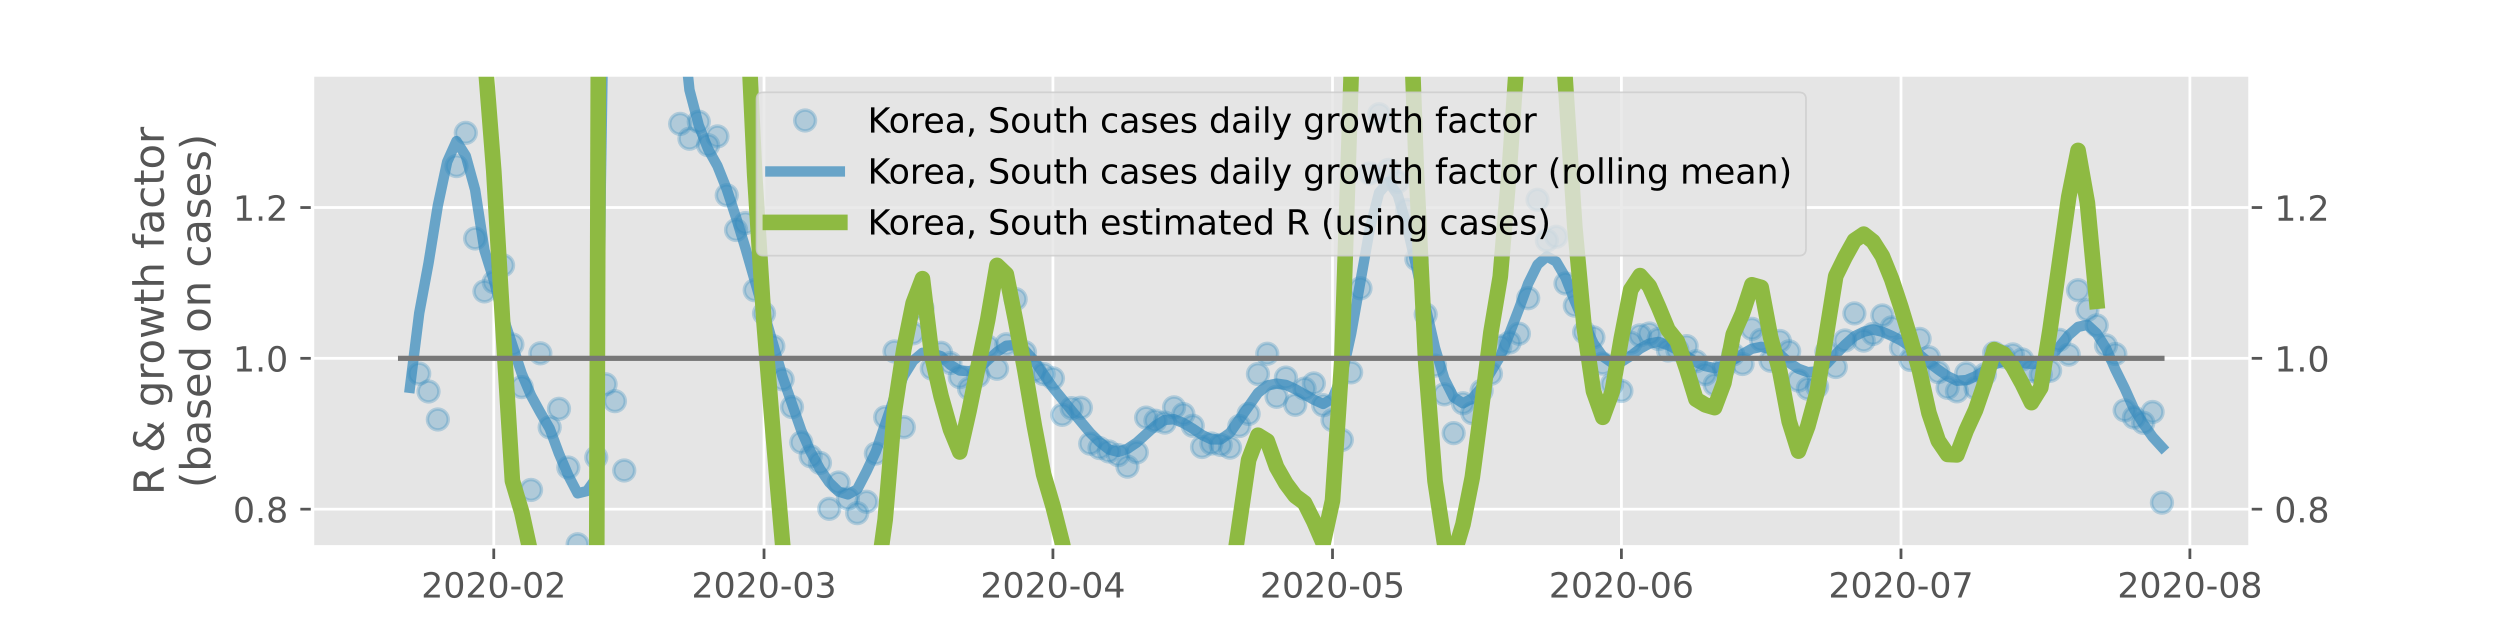 <?xml version="1.0" encoding="utf-8" standalone="no"?>
<!DOCTYPE svg PUBLIC "-//W3C//DTD SVG 1.1//EN"
  "http://www.w3.org/Graphics/SVG/1.1/DTD/svg11.dtd">
<!-- Created with matplotlib (https://matplotlib.org/) -->
<svg height="180pt" version="1.1" viewBox="0 0 720 180" width="720pt" xmlns="http://www.w3.org/2000/svg" xmlns:xlink="http://www.w3.org/1999/xlink">
 <defs>
  <style type="text/css">
*{stroke-linecap:butt;stroke-linejoin:round;}
  </style>
 </defs>
 <g id="figure_1">
  <g id="patch_1">
   <path d="M 0 180 
L 720 180 
L 720 0 
L 0 0 
z
" style="fill:#ffffff;"/>
  </g>
  <g id="axes_1">
   <g id="patch_2">
    <path d="M 90 157.5 
L 648 157.5 
L 648 21.6 
L 90 21.6 
z
" style="fill:#e5e5e5;"/>
   </g>
   <g id="matplotlib.axis_1">
    <g id="xtick_1">
     <g id="line2d_1">
      <path clip-path="url(#p8fd37c675f)" d="M 142.203 157.5 
L 142.203 21.6 
" style="fill:none;stroke:#ffffff;stroke-linecap:square;stroke-width:0.8;"/>
     </g>
     <g id="line2d_2">
      <defs>
       <path d="M 0 0 
L 0 3.5 
" id="ma39e88a98e" style="stroke:#555555;stroke-width:0.8;"/>
      </defs>
      <g>
       <use style="fill:#555555;stroke:#555555;stroke-width:0.8;" x="142.203" xlink:href="#ma39e88a98e" y="157.5"/>
      </g>
     </g>
     <g id="text_1">
      <!-- 2020-02 -->
      <defs>
       <path d="M 19.188 8.297 
L 53.609 8.297 
L 53.609 0 
L 7.328 0 
L 7.328 8.297 
Q 12.938 14.109 22.625 23.891 
Q 32.328 33.688 34.812 36.531 
Q 39.547 41.844 41.422 45.531 
Q 43.312 49.219 43.312 52.781 
Q 43.312 58.594 39.234 62.25 
Q 35.156 65.922 28.609 65.922 
Q 23.969 65.922 18.812 64.312 
Q 13.672 62.703 7.812 59.422 
L 7.812 69.391 
Q 13.766 71.781 18.938 73 
Q 24.125 74.219 28.422 74.219 
Q 39.75 74.219 46.484 68.547 
Q 53.219 62.891 53.219 53.422 
Q 53.219 48.922 51.531 44.891 
Q 49.859 40.875 45.406 35.406 
Q 44.188 33.984 37.641 27.219 
Q 31.109 20.453 19.188 8.297 
z
" id="DejaVuSans-50"/>
       <path d="M 31.781 66.406 
Q 24.172 66.406 20.328 58.906 
Q 16.5 51.422 16.5 36.375 
Q 16.5 21.391 20.328 13.891 
Q 24.172 6.391 31.781 6.391 
Q 39.453 6.391 43.281 13.891 
Q 47.125 21.391 47.125 36.375 
Q 47.125 51.422 43.281 58.906 
Q 39.453 66.406 31.781 66.406 
z
M 31.781 74.219 
Q 44.047 74.219 50.516 64.516 
Q 56.984 54.828 56.984 36.375 
Q 56.984 17.969 50.516 8.266 
Q 44.047 -1.422 31.781 -1.422 
Q 19.531 -1.422 13.062 8.266 
Q 6.594 17.969 6.594 36.375 
Q 6.594 54.828 13.062 64.516 
Q 19.531 74.219 31.781 74.219 
z
" id="DejaVuSans-48"/>
       <path d="M 4.891 31.391 
L 31.203 31.391 
L 31.203 23.391 
L 4.891 23.391 
z
" id="DejaVuSans-45"/>
      </defs>
      <g style="fill:#555555;" transform="translate(121.312 172.098)scale(0.1 -0.1)">
       <use xlink:href="#DejaVuSans-50"/>
       <use x="63.623" xlink:href="#DejaVuSans-48"/>
       <use x="127.246" xlink:href="#DejaVuSans-50"/>
       <use x="190.869" xlink:href="#DejaVuSans-48"/>
       <use x="254.492" xlink:href="#DejaVuSans-45"/>
       <use x="290.576" xlink:href="#DejaVuSans-48"/>
       <use x="354.199" xlink:href="#DejaVuSans-50"/>
      </g>
     </g>
    </g>
    <g id="xtick_2">
     <g id="line2d_3">
      <path clip-path="url(#p8fd37c675f)" d="M 220.039 157.5 
L 220.039 21.6 
" style="fill:none;stroke:#ffffff;stroke-linecap:square;stroke-width:0.8;"/>
     </g>
     <g id="line2d_4">
      <g>
       <use style="fill:#555555;stroke:#555555;stroke-width:0.8;" x="220.039" xlink:href="#ma39e88a98e" y="157.5"/>
      </g>
     </g>
     <g id="text_2">
      <!-- 2020-03 -->
      <defs>
       <path d="M 40.578 39.312 
Q 47.656 37.797 51.625 33 
Q 55.609 28.219 55.609 21.188 
Q 55.609 10.406 48.188 4.484 
Q 40.766 -1.422 27.094 -1.422 
Q 22.516 -1.422 17.656 -0.516 
Q 12.797 0.391 7.625 2.203 
L 7.625 11.719 
Q 11.719 9.328 16.594 8.109 
Q 21.484 6.891 26.812 6.891 
Q 36.078 6.891 40.938 10.547 
Q 45.797 14.203 45.797 21.188 
Q 45.797 27.641 41.281 31.266 
Q 36.766 34.906 28.719 34.906 
L 20.219 34.906 
L 20.219 43.016 
L 29.109 43.016 
Q 36.375 43.016 40.234 45.922 
Q 44.094 48.828 44.094 54.297 
Q 44.094 59.906 40.109 62.906 
Q 36.141 65.922 28.719 65.922 
Q 24.656 65.922 20.016 65.031 
Q 15.375 64.156 9.812 62.312 
L 9.812 71.094 
Q 15.438 72.656 20.344 73.438 
Q 25.25 74.219 29.594 74.219 
Q 40.828 74.219 47.359 69.109 
Q 53.906 64.016 53.906 55.328 
Q 53.906 49.266 50.438 45.094 
Q 46.969 40.922 40.578 39.312 
z
" id="DejaVuSans-51"/>
      </defs>
      <g style="fill:#555555;" transform="translate(199.148 172.098)scale(0.1 -0.1)">
       <use xlink:href="#DejaVuSans-50"/>
       <use x="63.623" xlink:href="#DejaVuSans-48"/>
       <use x="127.246" xlink:href="#DejaVuSans-50"/>
       <use x="190.869" xlink:href="#DejaVuSans-48"/>
       <use x="254.492" xlink:href="#DejaVuSans-45"/>
       <use x="290.576" xlink:href="#DejaVuSans-48"/>
       <use x="354.199" xlink:href="#DejaVuSans-51"/>
      </g>
     </g>
    </g>
    <g id="xtick_3">
     <g id="line2d_5">
      <path clip-path="url(#p8fd37c675f)" d="M 303.242 157.5 
L 303.242 21.6 
" style="fill:none;stroke:#ffffff;stroke-linecap:square;stroke-width:0.8;"/>
     </g>
     <g id="line2d_6">
      <g>
       <use style="fill:#555555;stroke:#555555;stroke-width:0.8;" x="303.242" xlink:href="#ma39e88a98e" y="157.5"/>
      </g>
     </g>
     <g id="text_3">
      <!-- 2020-04 -->
      <defs>
       <path d="M 37.797 64.312 
L 12.891 25.391 
L 37.797 25.391 
z
M 35.203 72.906 
L 47.609 72.906 
L 47.609 25.391 
L 58.016 25.391 
L 58.016 17.188 
L 47.609 17.188 
L 47.609 0 
L 37.797 0 
L 37.797 17.188 
L 4.891 17.188 
L 4.891 26.703 
z
" id="DejaVuSans-52"/>
      </defs>
      <g style="fill:#555555;" transform="translate(282.351 172.098)scale(0.1 -0.1)">
       <use xlink:href="#DejaVuSans-50"/>
       <use x="63.623" xlink:href="#DejaVuSans-48"/>
       <use x="127.246" xlink:href="#DejaVuSans-50"/>
       <use x="190.869" xlink:href="#DejaVuSans-48"/>
       <use x="254.492" xlink:href="#DejaVuSans-45"/>
       <use x="290.576" xlink:href="#DejaVuSans-48"/>
       <use x="354.199" xlink:href="#DejaVuSans-52"/>
      </g>
     </g>
    </g>
    <g id="xtick_4">
     <g id="line2d_7">
      <path clip-path="url(#p8fd37c675f)" d="M 383.762 157.5 
L 383.762 21.6 
" style="fill:none;stroke:#ffffff;stroke-linecap:square;stroke-width:0.8;"/>
     </g>
     <g id="line2d_8">
      <g>
       <use style="fill:#555555;stroke:#555555;stroke-width:0.8;" x="383.762" xlink:href="#ma39e88a98e" y="157.5"/>
      </g>
     </g>
     <g id="text_4">
      <!-- 2020-05 -->
      <defs>
       <path d="M 10.797 72.906 
L 49.516 72.906 
L 49.516 64.594 
L 19.828 64.594 
L 19.828 46.734 
Q 21.969 47.469 24.109 47.828 
Q 26.266 48.188 28.422 48.188 
Q 40.625 48.188 47.75 41.5 
Q 54.891 34.812 54.891 23.391 
Q 54.891 11.625 47.562 5.094 
Q 40.234 -1.422 26.906 -1.422 
Q 22.312 -1.422 17.547 -0.641 
Q 12.797 0.141 7.719 1.703 
L 7.719 11.625 
Q 12.109 9.234 16.797 8.062 
Q 21.484 6.891 26.703 6.891 
Q 35.156 6.891 40.078 11.328 
Q 45.016 15.766 45.016 23.391 
Q 45.016 31 40.078 35.438 
Q 35.156 39.891 26.703 39.891 
Q 22.75 39.891 18.812 39.016 
Q 14.891 38.141 10.797 36.281 
z
" id="DejaVuSans-53"/>
      </defs>
      <g style="fill:#555555;" transform="translate(362.87 172.098)scale(0.1 -0.1)">
       <use xlink:href="#DejaVuSans-50"/>
       <use x="63.623" xlink:href="#DejaVuSans-48"/>
       <use x="127.246" xlink:href="#DejaVuSans-50"/>
       <use x="190.869" xlink:href="#DejaVuSans-48"/>
       <use x="254.492" xlink:href="#DejaVuSans-45"/>
       <use x="290.576" xlink:href="#DejaVuSans-48"/>
       <use x="354.199" xlink:href="#DejaVuSans-53"/>
      </g>
     </g>
    </g>
    <g id="xtick_5">
     <g id="line2d_9">
      <path clip-path="url(#p8fd37c675f)" d="M 466.965 157.5 
L 466.965 21.6 
" style="fill:none;stroke:#ffffff;stroke-linecap:square;stroke-width:0.8;"/>
     </g>
     <g id="line2d_10">
      <g>
       <use style="fill:#555555;stroke:#555555;stroke-width:0.8;" x="466.965" xlink:href="#ma39e88a98e" y="157.5"/>
      </g>
     </g>
     <g id="text_5">
      <!-- 2020-06 -->
      <defs>
       <path d="M 33.016 40.375 
Q 26.375 40.375 22.484 35.828 
Q 18.609 31.297 18.609 23.391 
Q 18.609 15.531 22.484 10.953 
Q 26.375 6.391 33.016 6.391 
Q 39.656 6.391 43.531 10.953 
Q 47.406 15.531 47.406 23.391 
Q 47.406 31.297 43.531 35.828 
Q 39.656 40.375 33.016 40.375 
z
M 52.594 71.297 
L 52.594 62.312 
Q 48.875 64.062 45.094 64.984 
Q 41.312 65.922 37.594 65.922 
Q 27.828 65.922 22.672 59.328 
Q 17.531 52.734 16.797 39.406 
Q 19.672 43.656 24.016 45.922 
Q 28.375 48.188 33.594 48.188 
Q 44.578 48.188 50.953 41.516 
Q 57.328 34.859 57.328 23.391 
Q 57.328 12.156 50.688 5.359 
Q 44.047 -1.422 33.016 -1.422 
Q 20.359 -1.422 13.672 8.266 
Q 6.984 17.969 6.984 36.375 
Q 6.984 53.656 15.188 63.938 
Q 23.391 74.219 37.203 74.219 
Q 40.922 74.219 44.703 73.484 
Q 48.484 72.75 52.594 71.297 
z
" id="DejaVuSans-54"/>
      </defs>
      <g style="fill:#555555;" transform="translate(446.074 172.098)scale(0.1 -0.1)">
       <use xlink:href="#DejaVuSans-50"/>
       <use x="63.623" xlink:href="#DejaVuSans-48"/>
       <use x="127.246" xlink:href="#DejaVuSans-50"/>
       <use x="190.869" xlink:href="#DejaVuSans-48"/>
       <use x="254.492" xlink:href="#DejaVuSans-45"/>
       <use x="290.576" xlink:href="#DejaVuSans-48"/>
       <use x="354.199" xlink:href="#DejaVuSans-54"/>
      </g>
     </g>
    </g>
    <g id="xtick_6">
     <g id="line2d_11">
      <path clip-path="url(#p8fd37c675f)" d="M 547.485 157.5 
L 547.485 21.6 
" style="fill:none;stroke:#ffffff;stroke-linecap:square;stroke-width:0.8;"/>
     </g>
     <g id="line2d_12">
      <g>
       <use style="fill:#555555;stroke:#555555;stroke-width:0.8;" x="547.485" xlink:href="#ma39e88a98e" y="157.5"/>
      </g>
     </g>
     <g id="text_6">
      <!-- 2020-07 -->
      <defs>
       <path d="M 8.203 72.906 
L 55.078 72.906 
L 55.078 68.703 
L 28.609 0 
L 18.312 0 
L 43.219 64.594 
L 8.203 64.594 
z
" id="DejaVuSans-55"/>
      </defs>
      <g style="fill:#555555;" transform="translate(526.593 172.098)scale(0.1 -0.1)">
       <use xlink:href="#DejaVuSans-50"/>
       <use x="63.623" xlink:href="#DejaVuSans-48"/>
       <use x="127.246" xlink:href="#DejaVuSans-50"/>
       <use x="190.869" xlink:href="#DejaVuSans-48"/>
       <use x="254.492" xlink:href="#DejaVuSans-45"/>
       <use x="290.576" xlink:href="#DejaVuSans-48"/>
       <use x="354.199" xlink:href="#DejaVuSans-55"/>
      </g>
     </g>
    </g>
    <g id="xtick_7">
     <g id="line2d_13">
      <path clip-path="url(#p8fd37c675f)" d="M 630.688 157.5 
L 630.688 21.6 
" style="fill:none;stroke:#ffffff;stroke-linecap:square;stroke-width:0.8;"/>
     </g>
     <g id="line2d_14">
      <g>
       <use style="fill:#555555;stroke:#555555;stroke-width:0.8;" x="630.688" xlink:href="#ma39e88a98e" y="157.5"/>
      </g>
     </g>
     <g id="text_7">
      <!-- 2020-08 -->
      <defs>
       <path d="M 31.781 34.625 
Q 24.75 34.625 20.719 30.859 
Q 16.703 27.094 16.703 20.516 
Q 16.703 13.922 20.719 10.156 
Q 24.75 6.391 31.781 6.391 
Q 38.812 6.391 42.859 10.172 
Q 46.922 13.969 46.922 20.516 
Q 46.922 27.094 42.891 30.859 
Q 38.875 34.625 31.781 34.625 
z
M 21.922 38.812 
Q 15.578 40.375 12.031 44.719 
Q 8.5 49.078 8.5 55.328 
Q 8.5 64.062 14.719 69.141 
Q 20.953 74.219 31.781 74.219 
Q 42.672 74.219 48.875 69.141 
Q 55.078 64.062 55.078 55.328 
Q 55.078 49.078 51.531 44.719 
Q 48 40.375 41.703 38.812 
Q 48.828 37.156 52.797 32.312 
Q 56.781 27.484 56.781 20.516 
Q 56.781 9.906 50.312 4.234 
Q 43.844 -1.422 31.781 -1.422 
Q 19.734 -1.422 13.25 4.234 
Q 6.781 9.906 6.781 20.516 
Q 6.781 27.484 10.781 32.312 
Q 14.797 37.156 21.922 38.812 
z
M 18.312 54.391 
Q 18.312 48.734 21.844 45.562 
Q 25.391 42.391 31.781 42.391 
Q 38.141 42.391 41.719 45.562 
Q 45.312 48.734 45.312 54.391 
Q 45.312 60.062 41.719 63.234 
Q 38.141 66.406 31.781 66.406 
Q 25.391 66.406 21.844 63.234 
Q 18.312 60.062 18.312 54.391 
z
" id="DejaVuSans-56"/>
      </defs>
      <g style="fill:#555555;" transform="translate(609.797 172.098)scale(0.1 -0.1)">
       <use xlink:href="#DejaVuSans-50"/>
       <use x="63.623" xlink:href="#DejaVuSans-48"/>
       <use x="127.246" xlink:href="#DejaVuSans-50"/>
       <use x="190.869" xlink:href="#DejaVuSans-48"/>
       <use x="254.492" xlink:href="#DejaVuSans-45"/>
       <use x="290.576" xlink:href="#DejaVuSans-48"/>
       <use x="354.199" xlink:href="#DejaVuSans-56"/>
      </g>
     </g>
    </g>
   </g>
   <g id="matplotlib.axis_2">
    <g id="ytick_1">
     <g id="line2d_15">
      <path clip-path="url(#p8fd37c675f)" d="M 90 146.64 
L 648 146.64 
" style="fill:none;stroke:#ffffff;stroke-linecap:square;stroke-width:0.8;"/>
     </g>
     <g id="line2d_16">
      <defs>
       <path d="M 0 0 
L -3.5 0 
" id="m9712139201" style="stroke:#555555;stroke-width:0.8;"/>
      </defs>
      <g>
       <use style="fill:#555555;stroke:#555555;stroke-width:0.8;" x="90" xlink:href="#m9712139201" y="146.64"/>
      </g>
     </g>
     <g id="line2d_17">
      <defs>
       <path d="M 0 0 
L 3.5 0 
" id="m38e6fa447d" style="stroke:#555555;stroke-width:0.8;"/>
      </defs>
      <g>
       <use style="fill:#555555;stroke:#555555;stroke-width:0.8;" x="648" xlink:href="#m38e6fa447d" y="146.64"/>
      </g>
     </g>
     <g id="text_8">
      <!-- 0.8 -->
      <defs>
       <path d="M 10.688 12.406 
L 21 12.406 
L 21 0 
L 10.688 0 
z
" id="DejaVuSans-46"/>
      </defs>
      <g style="fill:#555555;" transform="translate(67.097 150.44)scale(0.1 -0.1)">
       <use xlink:href="#DejaVuSans-48"/>
       <use x="63.623" xlink:href="#DejaVuSans-46"/>
       <use x="95.41" xlink:href="#DejaVuSans-56"/>
      </g>
     </g>
     <g id="text_9">
      <!-- 0.8 -->
      <g style="fill:#555555;" transform="translate(655 150.44)scale(0.1 -0.1)">
       <use xlink:href="#DejaVuSans-48"/>
       <use x="63.623" xlink:href="#DejaVuSans-46"/>
       <use x="95.41" xlink:href="#DejaVuSans-56"/>
      </g>
     </g>
    </g>
    <g id="ytick_2">
     <g id="line2d_18">
      <path clip-path="url(#p8fd37c675f)" d="M 90 103.201 
L 648 103.201 
" style="fill:none;stroke:#ffffff;stroke-linecap:square;stroke-width:0.8;"/>
     </g>
     <g id="line2d_19">
      <g>
       <use style="fill:#555555;stroke:#555555;stroke-width:0.8;" x="90" xlink:href="#m9712139201" y="103.201"/>
      </g>
     </g>
     <g id="line2d_20">
      <g>
       <use style="fill:#555555;stroke:#555555;stroke-width:0.8;" x="648" xlink:href="#m38e6fa447d" y="103.201"/>
      </g>
     </g>
     <g id="text_10">
      <!-- 1.0 -->
      <defs>
       <path d="M 12.406 8.297 
L 28.516 8.297 
L 28.516 63.922 
L 10.984 60.406 
L 10.984 69.391 
L 28.422 72.906 
L 38.281 72.906 
L 38.281 8.297 
L 54.391 8.297 
L 54.391 0 
L 12.406 0 
z
" id="DejaVuSans-49"/>
      </defs>
      <g style="fill:#555555;" transform="translate(67.097 107.001)scale(0.1 -0.1)">
       <use xlink:href="#DejaVuSans-49"/>
       <use x="63.623" xlink:href="#DejaVuSans-46"/>
       <use x="95.41" xlink:href="#DejaVuSans-48"/>
      </g>
     </g>
     <g id="text_11">
      <!-- 1.0 -->
      <g style="fill:#555555;" transform="translate(655 107.001)scale(0.1 -0.1)">
       <use xlink:href="#DejaVuSans-49"/>
       <use x="63.623" xlink:href="#DejaVuSans-46"/>
       <use x="95.41" xlink:href="#DejaVuSans-48"/>
      </g>
     </g>
    </g>
    <g id="ytick_3">
     <g id="line2d_21">
      <path clip-path="url(#p8fd37c675f)" d="M 90 59.763 
L 648 59.763 
" style="fill:none;stroke:#ffffff;stroke-linecap:square;stroke-width:0.8;"/>
     </g>
     <g id="line2d_22">
      <g>
       <use style="fill:#555555;stroke:#555555;stroke-width:0.8;" x="90" xlink:href="#m9712139201" y="59.763"/>
      </g>
     </g>
     <g id="line2d_23">
      <g>
       <use style="fill:#555555;stroke:#555555;stroke-width:0.8;" x="648" xlink:href="#m38e6fa447d" y="59.763"/>
      </g>
     </g>
     <g id="text_12">
      <!-- 1.2 -->
      <g style="fill:#555555;" transform="translate(67.097 63.562)scale(0.1 -0.1)">
       <use xlink:href="#DejaVuSans-49"/>
       <use x="63.623" xlink:href="#DejaVuSans-46"/>
       <use x="95.41" xlink:href="#DejaVuSans-50"/>
      </g>
     </g>
     <g id="text_13">
      <!-- 1.2 -->
      <g style="fill:#555555;" transform="translate(655 63.562)scale(0.1 -0.1)">
       <use xlink:href="#DejaVuSans-49"/>
       <use x="63.623" xlink:href="#DejaVuSans-46"/>
       <use x="95.41" xlink:href="#DejaVuSans-50"/>
      </g>
     </g>
    </g>
    <g id="text_14">
     <!-- R &amp; growth factor -->
     <defs>
      <path d="M 44.391 34.188 
Q 47.562 33.109 50.562 29.594 
Q 53.562 26.078 56.594 19.922 
L 66.609 0 
L 56 0 
L 46.688 18.703 
Q 43.062 26.031 39.672 28.422 
Q 36.281 30.812 30.422 30.812 
L 19.672 30.812 
L 19.672 0 
L 9.812 0 
L 9.812 72.906 
L 32.078 72.906 
Q 44.578 72.906 50.734 67.672 
Q 56.891 62.453 56.891 51.906 
Q 56.891 45.016 53.688 40.469 
Q 50.484 35.938 44.391 34.188 
z
M 19.672 64.797 
L 19.672 38.922 
L 32.078 38.922 
Q 39.203 38.922 42.844 42.219 
Q 46.484 45.516 46.484 51.906 
Q 46.484 58.297 42.844 61.547 
Q 39.203 64.797 32.078 64.797 
z
" id="DejaVuSans-82"/>
      <path id="DejaVuSans-32"/>
      <path d="M 24.312 39.203 
Q 19.875 35.25 17.797 31.312 
Q 15.719 27.391 15.719 23.094 
Q 15.719 15.969 20.891 11.234 
Q 26.078 6.5 33.891 6.5 
Q 38.531 6.5 42.578 8.031 
Q 46.625 9.578 50.203 12.703 
z
M 31.203 44.672 
L 56 19.281 
Q 58.891 23.641 60.5 28.594 
Q 62.109 33.547 62.406 39.109 
L 71.484 39.109 
Q 70.906 32.672 68.359 26.359 
Q 65.828 20.062 61.281 13.922 
L 74.906 0 
L 62.594 0 
L 55.609 7.172 
Q 50.531 2.828 44.969 0.703 
Q 39.406 -1.422 33.016 -1.422 
Q 21.234 -1.422 13.766 5.297 
Q 6.297 12.016 6.297 22.516 
Q 6.297 28.766 9.562 34.25 
Q 12.844 39.75 19.391 44.578 
Q 17.047 47.656 15.812 50.703 
Q 14.594 53.766 14.594 56.688 
Q 14.594 64.594 20.016 69.406 
Q 25.438 74.219 34.422 74.219 
Q 38.484 74.219 42.5 73.344 
Q 46.531 72.469 50.688 70.703 
L 50.688 61.812 
Q 46.438 64.109 42.578 65.297 
Q 38.719 66.5 35.406 66.5 
Q 30.281 66.5 27.078 63.781 
Q 23.875 61.078 23.875 56.781 
Q 23.875 54.297 25.312 51.781 
Q 26.766 49.266 31.203 44.672 
z
" id="DejaVuSans-38"/>
      <path d="M 45.406 27.984 
Q 45.406 37.75 41.375 43.109 
Q 37.359 48.484 30.078 48.484 
Q 22.859 48.484 18.828 43.109 
Q 14.797 37.75 14.797 27.984 
Q 14.797 18.266 18.828 12.891 
Q 22.859 7.516 30.078 7.516 
Q 37.359 7.516 41.375 12.891 
Q 45.406 18.266 45.406 27.984 
z
M 54.391 6.781 
Q 54.391 -7.172 48.188 -13.984 
Q 42 -20.797 29.203 -20.797 
Q 24.469 -20.797 20.266 -20.094 
Q 16.062 -19.391 12.109 -17.922 
L 12.109 -9.188 
Q 16.062 -11.328 19.922 -12.344 
Q 23.781 -13.375 27.781 -13.375 
Q 36.625 -13.375 41.016 -8.766 
Q 45.406 -4.156 45.406 5.172 
L 45.406 9.625 
Q 42.625 4.781 38.281 2.391 
Q 33.938 0 27.875 0 
Q 17.828 0 11.672 7.656 
Q 5.516 15.328 5.516 27.984 
Q 5.516 40.672 11.672 48.328 
Q 17.828 56 27.875 56 
Q 33.938 56 38.281 53.609 
Q 42.625 51.219 45.406 46.391 
L 45.406 54.688 
L 54.391 54.688 
z
" id="DejaVuSans-103"/>
      <path d="M 41.109 46.297 
Q 39.594 47.172 37.812 47.578 
Q 36.031 48 33.891 48 
Q 26.266 48 22.188 43.047 
Q 18.109 38.094 18.109 28.812 
L 18.109 0 
L 9.078 0 
L 9.078 54.688 
L 18.109 54.688 
L 18.109 46.188 
Q 20.953 51.172 25.484 53.578 
Q 30.031 56 36.531 56 
Q 37.453 56 38.578 55.875 
Q 39.703 55.766 41.062 55.516 
z
" id="DejaVuSans-114"/>
      <path d="M 30.609 48.391 
Q 23.391 48.391 19.188 42.75 
Q 14.984 37.109 14.984 27.297 
Q 14.984 17.484 19.156 11.844 
Q 23.344 6.203 30.609 6.203 
Q 37.797 6.203 41.984 11.859 
Q 46.188 17.531 46.188 27.297 
Q 46.188 37.016 41.984 42.703 
Q 37.797 48.391 30.609 48.391 
z
M 30.609 56 
Q 42.328 56 49.016 48.375 
Q 55.719 40.766 55.719 27.297 
Q 55.719 13.875 49.016 6.219 
Q 42.328 -1.422 30.609 -1.422 
Q 18.844 -1.422 12.172 6.219 
Q 5.516 13.875 5.516 27.297 
Q 5.516 40.766 12.172 48.375 
Q 18.844 56 30.609 56 
z
" id="DejaVuSans-111"/>
      <path d="M 4.203 54.688 
L 13.188 54.688 
L 24.422 12.016 
L 35.594 54.688 
L 46.188 54.688 
L 57.422 12.016 
L 68.609 54.688 
L 77.594 54.688 
L 63.281 0 
L 52.688 0 
L 40.922 44.828 
L 29.109 0 
L 18.5 0 
z
" id="DejaVuSans-119"/>
      <path d="M 18.312 70.219 
L 18.312 54.688 
L 36.812 54.688 
L 36.812 47.703 
L 18.312 47.703 
L 18.312 18.016 
Q 18.312 11.328 20.141 9.422 
Q 21.969 7.516 27.594 7.516 
L 36.812 7.516 
L 36.812 0 
L 27.594 0 
Q 17.188 0 13.234 3.875 
Q 9.281 7.766 9.281 18.016 
L 9.281 47.703 
L 2.688 47.703 
L 2.688 54.688 
L 9.281 54.688 
L 9.281 70.219 
z
" id="DejaVuSans-116"/>
      <path d="M 54.891 33.016 
L 54.891 0 
L 45.906 0 
L 45.906 32.719 
Q 45.906 40.484 42.875 44.328 
Q 39.844 48.188 33.797 48.188 
Q 26.516 48.188 22.312 43.547 
Q 18.109 38.922 18.109 30.906 
L 18.109 0 
L 9.078 0 
L 9.078 75.984 
L 18.109 75.984 
L 18.109 46.188 
Q 21.344 51.125 25.703 53.562 
Q 30.078 56 35.797 56 
Q 45.219 56 50.047 50.172 
Q 54.891 44.344 54.891 33.016 
z
" id="DejaVuSans-104"/>
      <path d="M 37.109 75.984 
L 37.109 68.5 
L 28.516 68.5 
Q 23.688 68.5 21.797 66.547 
Q 19.922 64.594 19.922 59.516 
L 19.922 54.688 
L 34.719 54.688 
L 34.719 47.703 
L 19.922 47.703 
L 19.922 0 
L 10.891 0 
L 10.891 47.703 
L 2.297 47.703 
L 2.297 54.688 
L 10.891 54.688 
L 10.891 58.5 
Q 10.891 67.625 15.141 71.797 
Q 19.391 75.984 28.609 75.984 
z
" id="DejaVuSans-102"/>
      <path d="M 34.281 27.484 
Q 23.391 27.484 19.188 25 
Q 14.984 22.516 14.984 16.5 
Q 14.984 11.719 18.141 8.906 
Q 21.297 6.109 26.703 6.109 
Q 34.188 6.109 38.703 11.406 
Q 43.219 16.703 43.219 25.484 
L 43.219 27.484 
z
M 52.203 31.203 
L 52.203 0 
L 43.219 0 
L 43.219 8.297 
Q 40.141 3.328 35.547 0.953 
Q 30.953 -1.422 24.312 -1.422 
Q 15.922 -1.422 10.953 3.297 
Q 6 8.016 6 15.922 
Q 6 25.141 12.172 29.828 
Q 18.359 34.516 30.609 34.516 
L 43.219 34.516 
L 43.219 35.406 
Q 43.219 41.609 39.141 45 
Q 35.062 48.391 27.688 48.391 
Q 23 48.391 18.547 47.266 
Q 14.109 46.141 10.016 43.891 
L 10.016 52.203 
Q 14.938 54.109 19.578 55.047 
Q 24.219 56 28.609 56 
Q 40.484 56 46.344 49.844 
Q 52.203 43.703 52.203 31.203 
z
" id="DejaVuSans-97"/>
      <path d="M 48.781 52.594 
L 48.781 44.188 
Q 44.969 46.297 41.141 47.344 
Q 37.312 48.391 33.406 48.391 
Q 24.656 48.391 19.812 42.844 
Q 14.984 37.312 14.984 27.297 
Q 14.984 17.281 19.812 11.734 
Q 24.656 6.203 33.406 6.203 
Q 37.312 6.203 41.141 7.25 
Q 44.969 8.297 48.781 10.406 
L 48.781 2.094 
Q 45.016 0.344 40.984 -0.531 
Q 36.969 -1.422 32.422 -1.422 
Q 20.062 -1.422 12.781 6.344 
Q 5.516 14.109 5.516 27.297 
Q 5.516 40.672 12.859 48.328 
Q 20.219 56 33.016 56 
Q 37.156 56 41.109 55.141 
Q 45.062 54.297 48.781 52.594 
z
" id="DejaVuSans-99"/>
     </defs>
     <g style="fill:#555555;" transform="translate(47.164 142.57)rotate(-90)scale(0.12 -0.12)">
      <use xlink:href="#DejaVuSans-82"/>
      <use x="69.482" xlink:href="#DejaVuSans-32"/>
      <use x="101.27" xlink:href="#DejaVuSans-38"/>
      <use x="179.248" xlink:href="#DejaVuSans-32"/>
      <use x="211.035" xlink:href="#DejaVuSans-103"/>
      <use x="274.512" xlink:href="#DejaVuSans-114"/>
      <use x="313.375" xlink:href="#DejaVuSans-111"/>
      <use x="374.557" xlink:href="#DejaVuSans-119"/>
      <use x="456.344" xlink:href="#DejaVuSans-116"/>
      <use x="495.553" xlink:href="#DejaVuSans-104"/>
      <use x="558.932" xlink:href="#DejaVuSans-32"/>
      <use x="590.719" xlink:href="#DejaVuSans-102"/>
      <use x="625.924" xlink:href="#DejaVuSans-97"/>
      <use x="687.203" xlink:href="#DejaVuSans-99"/>
      <use x="742.184" xlink:href="#DejaVuSans-116"/>
      <use x="781.393" xlink:href="#DejaVuSans-111"/>
      <use x="842.574" xlink:href="#DejaVuSans-114"/>
     </g>
     <!-- (based on cases) -->
     <defs>
      <path d="M 31 75.875 
Q 24.469 64.656 21.281 53.656 
Q 18.109 42.672 18.109 31.391 
Q 18.109 20.125 21.312 9.062 
Q 24.516 -2 31 -13.188 
L 23.188 -13.188 
Q 15.875 -1.703 12.234 9.375 
Q 8.594 20.453 8.594 31.391 
Q 8.594 42.281 12.203 53.312 
Q 15.828 64.359 23.188 75.875 
z
" id="DejaVuSans-40"/>
      <path d="M 48.688 27.297 
Q 48.688 37.203 44.609 42.844 
Q 40.531 48.484 33.406 48.484 
Q 26.266 48.484 22.188 42.844 
Q 18.109 37.203 18.109 27.297 
Q 18.109 17.391 22.188 11.75 
Q 26.266 6.109 33.406 6.109 
Q 40.531 6.109 44.609 11.75 
Q 48.688 17.391 48.688 27.297 
z
M 18.109 46.391 
Q 20.953 51.266 25.266 53.625 
Q 29.594 56 35.594 56 
Q 45.562 56 51.781 48.094 
Q 58.016 40.188 58.016 27.297 
Q 58.016 14.406 51.781 6.484 
Q 45.562 -1.422 35.594 -1.422 
Q 29.594 -1.422 25.266 0.953 
Q 20.953 3.328 18.109 8.203 
L 18.109 0 
L 9.078 0 
L 9.078 75.984 
L 18.109 75.984 
z
" id="DejaVuSans-98"/>
      <path d="M 44.281 53.078 
L 44.281 44.578 
Q 40.484 46.531 36.375 47.5 
Q 32.281 48.484 27.875 48.484 
Q 21.188 48.484 17.844 46.438 
Q 14.5 44.391 14.5 40.281 
Q 14.5 37.156 16.891 35.375 
Q 19.281 33.594 26.516 31.984 
L 29.594 31.297 
Q 39.156 29.25 43.188 25.516 
Q 47.219 21.781 47.219 15.094 
Q 47.219 7.469 41.188 3.016 
Q 35.156 -1.422 24.609 -1.422 
Q 20.219 -1.422 15.453 -0.562 
Q 10.688 0.297 5.422 2 
L 5.422 11.281 
Q 10.406 8.688 15.234 7.391 
Q 20.062 6.109 24.812 6.109 
Q 31.156 6.109 34.562 8.281 
Q 37.984 10.453 37.984 14.406 
Q 37.984 18.062 35.516 20.016 
Q 33.062 21.969 24.703 23.781 
L 21.578 24.516 
Q 13.234 26.266 9.516 29.906 
Q 5.812 33.547 5.812 39.891 
Q 5.812 47.609 11.281 51.797 
Q 16.75 56 26.812 56 
Q 31.781 56 36.172 55.266 
Q 40.578 54.547 44.281 53.078 
z
" id="DejaVuSans-115"/>
      <path d="M 56.203 29.594 
L 56.203 25.203 
L 14.891 25.203 
Q 15.484 15.922 20.484 11.062 
Q 25.484 6.203 34.422 6.203 
Q 39.594 6.203 44.453 7.469 
Q 49.312 8.734 54.109 11.281 
L 54.109 2.781 
Q 49.266 0.734 44.188 -0.344 
Q 39.109 -1.422 33.891 -1.422 
Q 20.797 -1.422 13.156 6.188 
Q 5.516 13.812 5.516 26.812 
Q 5.516 40.234 12.766 48.109 
Q 20.016 56 32.328 56 
Q 43.359 56 49.781 48.891 
Q 56.203 41.797 56.203 29.594 
z
M 47.219 32.234 
Q 47.125 39.594 43.094 43.984 
Q 39.062 48.391 32.422 48.391 
Q 24.906 48.391 20.391 44.141 
Q 15.875 39.891 15.188 32.172 
z
" id="DejaVuSans-101"/>
      <path d="M 45.406 46.391 
L 45.406 75.984 
L 54.391 75.984 
L 54.391 0 
L 45.406 0 
L 45.406 8.203 
Q 42.578 3.328 38.25 0.953 
Q 33.938 -1.422 27.875 -1.422 
Q 17.969 -1.422 11.734 6.484 
Q 5.516 14.406 5.516 27.297 
Q 5.516 40.188 11.734 48.094 
Q 17.969 56 27.875 56 
Q 33.938 56 38.25 53.625 
Q 42.578 51.266 45.406 46.391 
z
M 14.797 27.297 
Q 14.797 17.391 18.875 11.75 
Q 22.953 6.109 30.078 6.109 
Q 37.203 6.109 41.297 11.75 
Q 45.406 17.391 45.406 27.297 
Q 45.406 37.203 41.297 42.844 
Q 37.203 48.484 30.078 48.484 
Q 22.953 48.484 18.875 42.844 
Q 14.797 37.203 14.797 27.297 
z
" id="DejaVuSans-100"/>
      <path d="M 54.891 33.016 
L 54.891 0 
L 45.906 0 
L 45.906 32.719 
Q 45.906 40.484 42.875 44.328 
Q 39.844 48.188 33.797 48.188 
Q 26.516 48.188 22.312 43.547 
Q 18.109 38.922 18.109 30.906 
L 18.109 0 
L 9.078 0 
L 9.078 54.688 
L 18.109 54.688 
L 18.109 46.188 
Q 21.344 51.125 25.703 53.562 
Q 30.078 56 35.797 56 
Q 45.219 56 50.047 50.172 
Q 54.891 44.344 54.891 33.016 
z
" id="DejaVuSans-110"/>
      <path d="M 8.016 75.875 
L 15.828 75.875 
Q 23.141 64.359 26.781 53.312 
Q 30.422 42.281 30.422 31.391 
Q 30.422 20.453 26.781 9.375 
Q 23.141 -1.703 15.828 -13.188 
L 8.016 -13.188 
Q 14.5 -2 17.703 9.062 
Q 20.906 20.125 20.906 31.391 
Q 20.906 42.672 17.703 53.656 
Q 14.5 64.656 8.016 75.875 
z
" id="DejaVuSans-41"/>
     </defs>
     <g style="fill:#555555;" transform="translate(60.601 140.551)rotate(-90)scale(0.12 -0.12)">
      <use xlink:href="#DejaVuSans-40"/>
      <use x="39.014" xlink:href="#DejaVuSans-98"/>
      <use x="102.49" xlink:href="#DejaVuSans-97"/>
      <use x="163.77" xlink:href="#DejaVuSans-115"/>
      <use x="215.869" xlink:href="#DejaVuSans-101"/>
      <use x="277.393" xlink:href="#DejaVuSans-100"/>
      <use x="340.869" xlink:href="#DejaVuSans-32"/>
      <use x="372.656" xlink:href="#DejaVuSans-111"/>
      <use x="433.838" xlink:href="#DejaVuSans-110"/>
      <use x="497.217" xlink:href="#DejaVuSans-32"/>
      <use x="529.004" xlink:href="#DejaVuSans-99"/>
      <use x="583.984" xlink:href="#DejaVuSans-97"/>
      <use x="645.264" xlink:href="#DejaVuSans-115"/>
      <use x="697.363" xlink:href="#DejaVuSans-101"/>
      <use x="758.887" xlink:href="#DejaVuSans-115"/>
      <use x="810.986" xlink:href="#DejaVuSans-41"/>
     </g>
    </g>
   </g>
   <g id="line2d_24">
    <defs>
     <path d="M 0 3 
C 0.796 3 1.559 2.684 2.121 2.121 
C 2.684 1.559 3 0.796 3 0 
C 3 -0.796 2.684 -1.559 2.121 -2.121 
C 1.559 -2.684 0.796 -3 0 -3 
C -0.796 -3 -1.559 -2.684 -2.121 -2.121 
C -2.684 -1.559 -3 -0.796 -3 0 
C -3 0.796 -2.684 1.559 -2.121 2.121 
C -1.559 2.684 -0.796 3 0 3 
z
" id="m0850fb41a0" style="stroke:#348abd;stroke-opacity:0.3;"/>
    </defs>
    <g clip-path="url(#p8fd37c675f)">
     <use style="fill:#348abd;fill-opacity:0.3;stroke:#348abd;stroke-opacity:0.3;" x="120.732" xlink:href="#m0850fb41a0" y="107.602"/>
     <use style="fill:#348abd;fill-opacity:0.3;stroke:#348abd;stroke-opacity:0.3;" x="123.416" xlink:href="#m0850fb41a0" y="112.751"/>
     <use style="fill:#348abd;fill-opacity:0.3;stroke:#348abd;stroke-opacity:0.3;" x="126.1" xlink:href="#m0850fb41a0" y="120.808"/>
     <use style="fill:#348abd;fill-opacity:0.3;stroke:#348abd;stroke-opacity:0.3;" x="127.712" xlink:href="#m0850fb41a0" y="-1"/>
     <use style="fill:#348abd;fill-opacity:0.3;stroke:#348abd;stroke-opacity:0.3;" x="130.458" xlink:href="#m0850fb41a0" y="-1"/>
     <use style="fill:#348abd;fill-opacity:0.3;stroke:#348abd;stroke-opacity:0.3;" x="131.468" xlink:href="#m0850fb41a0" y="47.831"/>
     <use style="fill:#348abd;fill-opacity:0.3;stroke:#348abd;stroke-opacity:0.3;" x="134.152" xlink:href="#m0850fb41a0" y="38.258"/>
     <use style="fill:#348abd;fill-opacity:0.3;stroke:#348abd;stroke-opacity:0.3;" x="136.835" xlink:href="#m0850fb41a0" y="68.671"/>
     <use style="fill:#348abd;fill-opacity:0.3;stroke:#348abd;stroke-opacity:0.3;" x="139.519" xlink:href="#m0850fb41a0" y="83.922"/>
     <use style="fill:#348abd;fill-opacity:0.3;stroke:#348abd;stroke-opacity:0.3;" x="142.203" xlink:href="#m0850fb41a0" y="81.248"/>
     <use style="fill:#348abd;fill-opacity:0.3;stroke:#348abd;stroke-opacity:0.3;" x="144.887" xlink:href="#m0850fb41a0" y="76.423"/>
     <use style="fill:#348abd;fill-opacity:0.3;stroke:#348abd;stroke-opacity:0.3;" x="147.571" xlink:href="#m0850fb41a0" y="99.211"/>
     <use style="fill:#348abd;fill-opacity:0.3;stroke:#348abd;stroke-opacity:0.3;" x="150.255" xlink:href="#m0850fb41a0" y="111.473"/>
     <use style="fill:#348abd;fill-opacity:0.3;stroke:#348abd;stroke-opacity:0.3;" x="152.939" xlink:href="#m0850fb41a0" y="141.1"/>
     <use style="fill:#348abd;fill-opacity:0.3;stroke:#348abd;stroke-opacity:0.3;" x="155.623" xlink:href="#m0850fb41a0" y="101.757"/>
     <use style="fill:#348abd;fill-opacity:0.3;stroke:#348abd;stroke-opacity:0.3;" x="158.307" xlink:href="#m0850fb41a0" y="123.077"/>
     <use style="fill:#348abd;fill-opacity:0.3;stroke:#348abd;stroke-opacity:0.3;" x="160.991" xlink:href="#m0850fb41a0" y="117.739"/>
     <use style="fill:#348abd;fill-opacity:0.3;stroke:#348abd;stroke-opacity:0.3;" x="163.675" xlink:href="#m0850fb41a0" y="134.657"/>
     <use style="fill:#348abd;fill-opacity:0.3;stroke:#348abd;stroke-opacity:0.3;" x="166.359" xlink:href="#m0850fb41a0" y="156.747"/>
     <use style="fill:#348abd;fill-opacity:0.3;stroke:#348abd;stroke-opacity:0.3;" x="169.043" xlink:href="#m0850fb41a0" y="175.299"/>
     <use style="fill:#348abd;fill-opacity:0.3;stroke:#348abd;stroke-opacity:0.3;" x="171.727" xlink:href="#m0850fb41a0" y="131.712"/>
     <use style="fill:#348abd;fill-opacity:0.3;stroke:#348abd;stroke-opacity:0.3;" x="174.411" xlink:href="#m0850fb41a0" y="110.666"/>
     <use style="fill:#348abd;fill-opacity:0.3;stroke:#348abd;stroke-opacity:0.3;" x="177.095" xlink:href="#m0850fb41a0" y="115.531"/>
     <use style="fill:#348abd;fill-opacity:0.3;stroke:#348abd;stroke-opacity:0.3;" x="179.779" xlink:href="#m0850fb41a0" y="135.495"/>
     <use style="fill:#348abd;fill-opacity:0.3;stroke:#348abd;stroke-opacity:0.3;" x="179.933" xlink:href="#m0850fb41a0" y="-1"/>
     <use style="fill:#348abd;fill-opacity:0.3;stroke:#348abd;stroke-opacity:0.3;" x="193.806" xlink:href="#m0850fb41a0" y="-1"/>
     <use style="fill:#348abd;fill-opacity:0.3;stroke:#348abd;stroke-opacity:0.3;" x="195.883" xlink:href="#m0850fb41a0" y="35.675"/>
     <use style="fill:#348abd;fill-opacity:0.3;stroke:#348abd;stroke-opacity:0.3;" x="198.567" xlink:href="#m0850fb41a0" y="39.951"/>
     <use style="fill:#348abd;fill-opacity:0.3;stroke:#348abd;stroke-opacity:0.3;" x="201.251" xlink:href="#m0850fb41a0" y="35.046"/>
     <use style="fill:#348abd;fill-opacity:0.3;stroke:#348abd;stroke-opacity:0.3;" x="203.935" xlink:href="#m0850fb41a0" y="41.805"/>
     <use style="fill:#348abd;fill-opacity:0.3;stroke:#348abd;stroke-opacity:0.3;" x="206.619" xlink:href="#m0850fb41a0" y="39.289"/>
     <use style="fill:#348abd;fill-opacity:0.3;stroke:#348abd;stroke-opacity:0.3;" x="209.303" xlink:href="#m0850fb41a0" y="56.227"/>
     <use style="fill:#348abd;fill-opacity:0.3;stroke:#348abd;stroke-opacity:0.3;" x="211.987" xlink:href="#m0850fb41a0" y="66.23"/>
     <use style="fill:#348abd;fill-opacity:0.3;stroke:#348abd;stroke-opacity:0.3;" x="214.671" xlink:href="#m0850fb41a0" y="64.251"/>
     <use style="fill:#348abd;fill-opacity:0.3;stroke:#348abd;stroke-opacity:0.3;" x="217.355" xlink:href="#m0850fb41a0" y="83.58"/>
     <use style="fill:#348abd;fill-opacity:0.3;stroke:#348abd;stroke-opacity:0.3;" x="220.039" xlink:href="#m0850fb41a0" y="90.274"/>
     <use style="fill:#348abd;fill-opacity:0.3;stroke:#348abd;stroke-opacity:0.3;" x="222.723" xlink:href="#m0850fb41a0" y="99.715"/>
     <use style="fill:#348abd;fill-opacity:0.3;stroke:#348abd;stroke-opacity:0.3;" x="225.407" xlink:href="#m0850fb41a0" y="109.27"/>
     <use style="fill:#348abd;fill-opacity:0.3;stroke:#348abd;stroke-opacity:0.3;" x="228.091" xlink:href="#m0850fb41a0" y="117.226"/>
     <use style="fill:#348abd;fill-opacity:0.3;stroke:#348abd;stroke-opacity:0.3;" x="230.775" xlink:href="#m0850fb41a0" y="127.42"/>
     <use style="fill:#348abd;fill-opacity:0.3;stroke:#348abd;stroke-opacity:0.3;" x="233.459" xlink:href="#m0850fb41a0" y="131.401"/>
     <use style="fill:#348abd;fill-opacity:0.3;stroke:#348abd;stroke-opacity:0.3;" x="236.143" xlink:href="#m0850fb41a0" y="133.314"/>
     <use style="fill:#348abd;fill-opacity:0.3;stroke:#348abd;stroke-opacity:0.3;" x="238.827" xlink:href="#m0850fb41a0" y="146.538"/>
     <use style="fill:#348abd;fill-opacity:0.3;stroke:#348abd;stroke-opacity:0.3;" x="241.511" xlink:href="#m0850fb41a0" y="138.974"/>
     <use style="fill:#348abd;fill-opacity:0.3;stroke:#348abd;stroke-opacity:0.3;" x="244.195" xlink:href="#m0850fb41a0" y="143.615"/>
     <use style="fill:#348abd;fill-opacity:0.3;stroke:#348abd;stroke-opacity:0.3;" x="246.879" xlink:href="#m0850fb41a0" y="147.783"/>
     <use style="fill:#348abd;fill-opacity:0.3;stroke:#348abd;stroke-opacity:0.3;" x="249.563" xlink:href="#m0850fb41a0" y="144.506"/>
     <use style="fill:#348abd;fill-opacity:0.3;stroke:#348abd;stroke-opacity:0.3;" x="252.247" xlink:href="#m0850fb41a0" y="130.615"/>
     <use style="fill:#348abd;fill-opacity:0.3;stroke:#348abd;stroke-opacity:0.3;" x="254.931" xlink:href="#m0850fb41a0" y="120.161"/>
     <use style="fill:#348abd;fill-opacity:0.3;stroke:#348abd;stroke-opacity:0.3;" x="257.615" xlink:href="#m0850fb41a0" y="101.215"/>
     <use style="fill:#348abd;fill-opacity:0.3;stroke:#348abd;stroke-opacity:0.3;" x="260.299" xlink:href="#m0850fb41a0" y="123.044"/>
     <use style="fill:#348abd;fill-opacity:0.3;stroke:#348abd;stroke-opacity:0.3;" x="262.983" xlink:href="#m0850fb41a0" y="95.99"/>
     <use style="fill:#348abd;fill-opacity:0.3;stroke:#348abd;stroke-opacity:0.3;" x="265.667" xlink:href="#m0850fb41a0" y="88.737"/>
     <use style="fill:#348abd;fill-opacity:0.3;stroke:#348abd;stroke-opacity:0.3;" x="268.351" xlink:href="#m0850fb41a0" y="106.15"/>
     <use style="fill:#348abd;fill-opacity:0.3;stroke:#348abd;stroke-opacity:0.3;" x="271.035" xlink:href="#m0850fb41a0" y="101.603"/>
     <use style="fill:#348abd;fill-opacity:0.3;stroke:#348abd;stroke-opacity:0.3;" x="273.719" xlink:href="#m0850fb41a0" y="104.543"/>
     <use style="fill:#348abd;fill-opacity:0.3;stroke:#348abd;stroke-opacity:0.3;" x="276.403" xlink:href="#m0850fb41a0" y="108.61"/>
     <use style="fill:#348abd;fill-opacity:0.3;stroke:#348abd;stroke-opacity:0.3;" x="279.087" xlink:href="#m0850fb41a0" y="111.931"/>
     <use style="fill:#348abd;fill-opacity:0.3;stroke:#348abd;stroke-opacity:0.3;" x="281.771" xlink:href="#m0850fb41a0" y="108.28"/>
     <use style="fill:#348abd;fill-opacity:0.3;stroke:#348abd;stroke-opacity:0.3;" x="284.455" xlink:href="#m0850fb41a0" y="99.783"/>
     <use style="fill:#348abd;fill-opacity:0.3;stroke:#348abd;stroke-opacity:0.3;" x="287.139" xlink:href="#m0850fb41a0" y="106.203"/>
     <use style="fill:#348abd;fill-opacity:0.3;stroke:#348abd;stroke-opacity:0.3;" x="289.823" xlink:href="#m0850fb41a0" y="99.155"/>
     <use style="fill:#348abd;fill-opacity:0.3;stroke:#348abd;stroke-opacity:0.3;" x="292.506" xlink:href="#m0850fb41a0" y="86.158"/>
     <use style="fill:#348abd;fill-opacity:0.3;stroke:#348abd;stroke-opacity:0.3;" x="295.19" xlink:href="#m0850fb41a0" y="101.456"/>
     <use style="fill:#348abd;fill-opacity:0.3;stroke:#348abd;stroke-opacity:0.3;" x="297.874" xlink:href="#m0850fb41a0" y="106.734"/>
     <use style="fill:#348abd;fill-opacity:0.3;stroke:#348abd;stroke-opacity:0.3;" x="300.558" xlink:href="#m0850fb41a0" y="107.732"/>
     <use style="fill:#348abd;fill-opacity:0.3;stroke:#348abd;stroke-opacity:0.3;" x="303.242" xlink:href="#m0850fb41a0" y="108.958"/>
     <use style="fill:#348abd;fill-opacity:0.3;stroke:#348abd;stroke-opacity:0.3;" x="305.926" xlink:href="#m0850fb41a0" y="119.47"/>
     <use style="fill:#348abd;fill-opacity:0.3;stroke:#348abd;stroke-opacity:0.3;" x="308.61" xlink:href="#m0850fb41a0" y="117.541"/>
     <use style="fill:#348abd;fill-opacity:0.3;stroke:#348abd;stroke-opacity:0.3;" x="311.294" xlink:href="#m0850fb41a0" y="117.436"/>
     <use style="fill:#348abd;fill-opacity:0.3;stroke:#348abd;stroke-opacity:0.3;" x="313.978" xlink:href="#m0850fb41a0" y="127.772"/>
     <use style="fill:#348abd;fill-opacity:0.3;stroke:#348abd;stroke-opacity:0.3;" x="316.662" xlink:href="#m0850fb41a0" y="129.039"/>
     <use style="fill:#348abd;fill-opacity:0.3;stroke:#348abd;stroke-opacity:0.3;" x="319.346" xlink:href="#m0850fb41a0" y="130.017"/>
     <use style="fill:#348abd;fill-opacity:0.3;stroke:#348abd;stroke-opacity:0.3;" x="322.03" xlink:href="#m0850fb41a0" y="131.069"/>
     <use style="fill:#348abd;fill-opacity:0.3;stroke:#348abd;stroke-opacity:0.3;" x="324.714" xlink:href="#m0850fb41a0" y="134.388"/>
     <use style="fill:#348abd;fill-opacity:0.3;stroke:#348abd;stroke-opacity:0.3;" x="327.398" xlink:href="#m0850fb41a0" y="130.288"/>
     <use style="fill:#348abd;fill-opacity:0.3;stroke:#348abd;stroke-opacity:0.3;" x="330.082" xlink:href="#m0850fb41a0" y="120.27"/>
     <use style="fill:#348abd;fill-opacity:0.3;stroke:#348abd;stroke-opacity:0.3;" x="332.766" xlink:href="#m0850fb41a0" y="121.171"/>
     <use style="fill:#348abd;fill-opacity:0.3;stroke:#348abd;stroke-opacity:0.3;" x="335.45" xlink:href="#m0850fb41a0" y="121.706"/>
     <use style="fill:#348abd;fill-opacity:0.3;stroke:#348abd;stroke-opacity:0.3;" x="338.134" xlink:href="#m0850fb41a0" y="117.32"/>
     <use style="fill:#348abd;fill-opacity:0.3;stroke:#348abd;stroke-opacity:0.3;" x="340.818" xlink:href="#m0850fb41a0" y="119.265"/>
     <use style="fill:#348abd;fill-opacity:0.3;stroke:#348abd;stroke-opacity:0.3;" x="343.502" xlink:href="#m0850fb41a0" y="122.625"/>
     <use style="fill:#348abd;fill-opacity:0.3;stroke:#348abd;stroke-opacity:0.3;" x="346.186" xlink:href="#m0850fb41a0" y="128.732"/>
     <use style="fill:#348abd;fill-opacity:0.3;stroke:#348abd;stroke-opacity:0.3;" x="348.87" xlink:href="#m0850fb41a0" y="127.73"/>
     <use style="fill:#348abd;fill-opacity:0.3;stroke:#348abd;stroke-opacity:0.3;" x="351.554" xlink:href="#m0850fb41a0" y="128.138"/>
     <use style="fill:#348abd;fill-opacity:0.3;stroke:#348abd;stroke-opacity:0.3;" x="354.238" xlink:href="#m0850fb41a0" y="128.921"/>
     <use style="fill:#348abd;fill-opacity:0.3;stroke:#348abd;stroke-opacity:0.3;" x="356.922" xlink:href="#m0850fb41a0" y="122.697"/>
     <use style="fill:#348abd;fill-opacity:0.3;stroke:#348abd;stroke-opacity:0.3;" x="359.606" xlink:href="#m0850fb41a0" y="119.206"/>
     <use style="fill:#348abd;fill-opacity:0.3;stroke:#348abd;stroke-opacity:0.3;" x="362.29" xlink:href="#m0850fb41a0" y="107.713"/>
     <use style="fill:#348abd;fill-opacity:0.3;stroke:#348abd;stroke-opacity:0.3;" x="364.974" xlink:href="#m0850fb41a0" y="101.877"/>
     <use style="fill:#348abd;fill-opacity:0.3;stroke:#348abd;stroke-opacity:0.3;" x="367.658" xlink:href="#m0850fb41a0" y="114.279"/>
     <use style="fill:#348abd;fill-opacity:0.3;stroke:#348abd;stroke-opacity:0.3;" x="370.342" xlink:href="#m0850fb41a0" y="108.75"/>
     <use style="fill:#348abd;fill-opacity:0.3;stroke:#348abd;stroke-opacity:0.3;" x="373.026" xlink:href="#m0850fb41a0" y="116.568"/>
     <use style="fill:#348abd;fill-opacity:0.3;stroke:#348abd;stroke-opacity:0.3;" x="375.71" xlink:href="#m0850fb41a0" y="111.928"/>
     <use style="fill:#348abd;fill-opacity:0.3;stroke:#348abd;stroke-opacity:0.3;" x="378.394" xlink:href="#m0850fb41a0" y="110.426"/>
     <use style="fill:#348abd;fill-opacity:0.3;stroke:#348abd;stroke-opacity:0.3;" x="381.078" xlink:href="#m0850fb41a0" y="116.697"/>
     <use style="fill:#348abd;fill-opacity:0.3;stroke:#348abd;stroke-opacity:0.3;" x="383.762" xlink:href="#m0850fb41a0" y="121"/>
     <use style="fill:#348abd;fill-opacity:0.3;stroke:#348abd;stroke-opacity:0.3;" x="386.446" xlink:href="#m0850fb41a0" y="126.703"/>
     <use style="fill:#348abd;fill-opacity:0.3;stroke:#348abd;stroke-opacity:0.3;" x="389.13" xlink:href="#m0850fb41a0" y="107.232"/>
     <use style="fill:#348abd;fill-opacity:0.3;stroke:#348abd;stroke-opacity:0.3;" x="391.814" xlink:href="#m0850fb41a0" y="83.035"/>
     <use style="fill:#348abd;fill-opacity:0.3;stroke:#348abd;stroke-opacity:0.3;" x="394.498" xlink:href="#m0850fb41a0" y="49.936"/>
     <use style="fill:#348abd;fill-opacity:0.3;stroke:#348abd;stroke-opacity:0.3;" x="397.182" xlink:href="#m0850fb41a0" y="32.9"/>
     <use style="fill:#348abd;fill-opacity:0.3;stroke:#348abd;stroke-opacity:0.3;" x="399.866" xlink:href="#m0850fb41a0" y="48.926"/>
     <use style="fill:#348abd;fill-opacity:0.3;stroke:#348abd;stroke-opacity:0.3;" x="402.55" xlink:href="#m0850fb41a0" y="52.386"/>
     <use style="fill:#348abd;fill-opacity:0.3;stroke:#348abd;stroke-opacity:0.3;" x="405.234" xlink:href="#m0850fb41a0" y="60.474"/>
     <use style="fill:#348abd;fill-opacity:0.3;stroke:#348abd;stroke-opacity:0.3;" x="407.918" xlink:href="#m0850fb41a0" y="74.634"/>
     <use style="fill:#348abd;fill-opacity:0.3;stroke:#348abd;stroke-opacity:0.3;" x="410.602" xlink:href="#m0850fb41a0" y="90.554"/>
     <use style="fill:#348abd;fill-opacity:0.3;stroke:#348abd;stroke-opacity:0.3;" x="413.286" xlink:href="#m0850fb41a0" y="105.282"/>
     <use style="fill:#348abd;fill-opacity:0.3;stroke:#348abd;stroke-opacity:0.3;" x="415.97" xlink:href="#m0850fb41a0" y="113.569"/>
     <use style="fill:#348abd;fill-opacity:0.3;stroke:#348abd;stroke-opacity:0.3;" x="418.654" xlink:href="#m0850fb41a0" y="124.74"/>
     <use style="fill:#348abd;fill-opacity:0.3;stroke:#348abd;stroke-opacity:0.3;" x="421.338" xlink:href="#m0850fb41a0" y="116.132"/>
     <use style="fill:#348abd;fill-opacity:0.3;stroke:#348abd;stroke-opacity:0.3;" x="424.022" xlink:href="#m0850fb41a0" y="118.979"/>
     <use style="fill:#348abd;fill-opacity:0.3;stroke:#348abd;stroke-opacity:0.3;" x="426.706" xlink:href="#m0850fb41a0" y="112.539"/>
     <use style="fill:#348abd;fill-opacity:0.3;stroke:#348abd;stroke-opacity:0.3;" x="429.39" xlink:href="#m0850fb41a0" y="107.647"/>
     <use style="fill:#348abd;fill-opacity:0.3;stroke:#348abd;stroke-opacity:0.3;" x="432.074" xlink:href="#m0850fb41a0" y="99.792"/>
     <use style="fill:#348abd;fill-opacity:0.3;stroke:#348abd;stroke-opacity:0.3;" x="434.758" xlink:href="#m0850fb41a0" y="98.631"/>
     <use style="fill:#348abd;fill-opacity:0.3;stroke:#348abd;stroke-opacity:0.3;" x="437.442" xlink:href="#m0850fb41a0" y="96.114"/>
     <use style="fill:#348abd;fill-opacity:0.3;stroke:#348abd;stroke-opacity:0.3;" x="440.126" xlink:href="#m0850fb41a0" y="85.88"/>
     <use style="fill:#348abd;fill-opacity:0.3;stroke:#348abd;stroke-opacity:0.3;" x="442.81" xlink:href="#m0850fb41a0" y="57.538"/>
     <use style="fill:#348abd;fill-opacity:0.3;stroke:#348abd;stroke-opacity:0.3;" x="445.494" xlink:href="#m0850fb41a0" y="69.277"/>
     <use style="fill:#348abd;fill-opacity:0.3;stroke:#348abd;stroke-opacity:0.3;" x="448.177" xlink:href="#m0850fb41a0" y="68.187"/>
     <use style="fill:#348abd;fill-opacity:0.3;stroke:#348abd;stroke-opacity:0.3;" x="450.861" xlink:href="#m0850fb41a0" y="81.64"/>
     <use style="fill:#348abd;fill-opacity:0.3;stroke:#348abd;stroke-opacity:0.3;" x="453.545" xlink:href="#m0850fb41a0" y="88.025"/>
     <use style="fill:#348abd;fill-opacity:0.3;stroke:#348abd;stroke-opacity:0.3;" x="456.229" xlink:href="#m0850fb41a0" y="95.665"/>
     <use style="fill:#348abd;fill-opacity:0.3;stroke:#348abd;stroke-opacity:0.3;" x="458.913" xlink:href="#m0850fb41a0" y="97.167"/>
     <use style="fill:#348abd;fill-opacity:0.3;stroke:#348abd;stroke-opacity:0.3;" x="461.597" xlink:href="#m0850fb41a0" y="104.698"/>
     <use style="fill:#348abd;fill-opacity:0.3;stroke:#348abd;stroke-opacity:0.3;" x="464.281" xlink:href="#m0850fb41a0" y="110.611"/>
     <use style="fill:#348abd;fill-opacity:0.3;stroke:#348abd;stroke-opacity:0.3;" x="466.965" xlink:href="#m0850fb41a0" y="112.598"/>
     <use style="fill:#348abd;fill-opacity:0.3;stroke:#348abd;stroke-opacity:0.3;" x="469.649" xlink:href="#m0850fb41a0" y="98.699"/>
     <use style="fill:#348abd;fill-opacity:0.3;stroke:#348abd;stroke-opacity:0.3;" x="472.333" xlink:href="#m0850fb41a0" y="96.582"/>
     <use style="fill:#348abd;fill-opacity:0.3;stroke:#348abd;stroke-opacity:0.3;" x="475.017" xlink:href="#m0850fb41a0" y="96.05"/>
     <use style="fill:#348abd;fill-opacity:0.3;stroke:#348abd;stroke-opacity:0.3;" x="477.701" xlink:href="#m0850fb41a0" y="97.646"/>
     <use style="fill:#348abd;fill-opacity:0.3;stroke:#348abd;stroke-opacity:0.3;" x="480.385" xlink:href="#m0850fb41a0" y="100.93"/>
     <use style="fill:#348abd;fill-opacity:0.3;stroke:#348abd;stroke-opacity:0.3;" x="483.069" xlink:href="#m0850fb41a0" y="100.796"/>
     <use style="fill:#348abd;fill-opacity:0.3;stroke:#348abd;stroke-opacity:0.3;" x="485.753" xlink:href="#m0850fb41a0" y="99.682"/>
     <use style="fill:#348abd;fill-opacity:0.3;stroke:#348abd;stroke-opacity:0.3;" x="488.437" xlink:href="#m0850fb41a0" y="104.039"/>
     <use style="fill:#348abd;fill-opacity:0.3;stroke:#348abd;stroke-opacity:0.3;" x="491.121" xlink:href="#m0850fb41a0" y="107.78"/>
     <use style="fill:#348abd;fill-opacity:0.3;stroke:#348abd;stroke-opacity:0.3;" x="493.805" xlink:href="#m0850fb41a0" y="110.772"/>
     <use style="fill:#348abd;fill-opacity:0.3;stroke:#348abd;stroke-opacity:0.3;" x="496.489" xlink:href="#m0850fb41a0" y="105.843"/>
     <use style="fill:#348abd;fill-opacity:0.3;stroke:#348abd;stroke-opacity:0.3;" x="499.173" xlink:href="#m0850fb41a0" y="102.072"/>
     <use style="fill:#348abd;fill-opacity:0.3;stroke:#348abd;stroke-opacity:0.3;" x="501.857" xlink:href="#m0850fb41a0" y="104.828"/>
     <use style="fill:#348abd;fill-opacity:0.3;stroke:#348abd;stroke-opacity:0.3;" x="504.541" xlink:href="#m0850fb41a0" y="94.708"/>
     <use style="fill:#348abd;fill-opacity:0.3;stroke:#348abd;stroke-opacity:0.3;" x="507.225" xlink:href="#m0850fb41a0" y="97.884"/>
     <use style="fill:#348abd;fill-opacity:0.3;stroke:#348abd;stroke-opacity:0.3;" x="509.909" xlink:href="#m0850fb41a0" y="103.886"/>
     <use style="fill:#348abd;fill-opacity:0.3;stroke:#348abd;stroke-opacity:0.3;" x="512.593" xlink:href="#m0850fb41a0" y="98.198"/>
     <use style="fill:#348abd;fill-opacity:0.3;stroke:#348abd;stroke-opacity:0.3;" x="515.277" xlink:href="#m0850fb41a0" y="101.185"/>
     <use style="fill:#348abd;fill-opacity:0.3;stroke:#348abd;stroke-opacity:0.3;" x="517.961" xlink:href="#m0850fb41a0" y="109.609"/>
     <use style="fill:#348abd;fill-opacity:0.3;stroke:#348abd;stroke-opacity:0.3;" x="520.645" xlink:href="#m0850fb41a0" y="111.934"/>
     <use style="fill:#348abd;fill-opacity:0.3;stroke:#348abd;stroke-opacity:0.3;" x="523.329" xlink:href="#m0850fb41a0" y="111.374"/>
     <use style="fill:#348abd;fill-opacity:0.3;stroke:#348abd;stroke-opacity:0.3;" x="526.013" xlink:href="#m0850fb41a0" y="101.366"/>
     <use style="fill:#348abd;fill-opacity:0.3;stroke:#348abd;stroke-opacity:0.3;" x="528.697" xlink:href="#m0850fb41a0" y="105.692"/>
     <use style="fill:#348abd;fill-opacity:0.3;stroke:#348abd;stroke-opacity:0.3;" x="531.381" xlink:href="#m0850fb41a0" y="98.056"/>
     <use style="fill:#348abd;fill-opacity:0.3;stroke:#348abd;stroke-opacity:0.3;" x="534.065" xlink:href="#m0850fb41a0" y="90.26"/>
     <use style="fill:#348abd;fill-opacity:0.3;stroke:#348abd;stroke-opacity:0.3;" x="536.749" xlink:href="#m0850fb41a0" y="98.091"/>
     <use style="fill:#348abd;fill-opacity:0.3;stroke:#348abd;stroke-opacity:0.3;" x="539.433" xlink:href="#m0850fb41a0" y="96.171"/>
     <use style="fill:#348abd;fill-opacity:0.3;stroke:#348abd;stroke-opacity:0.3;" x="542.117" xlink:href="#m0850fb41a0" y="90.849"/>
     <use style="fill:#348abd;fill-opacity:0.3;stroke:#348abd;stroke-opacity:0.3;" x="544.801" xlink:href="#m0850fb41a0" y="94.289"/>
     <use style="fill:#348abd;fill-opacity:0.3;stroke:#348abd;stroke-opacity:0.3;" x="547.485" xlink:href="#m0850fb41a0" y="100.111"/>
     <use style="fill:#348abd;fill-opacity:0.3;stroke:#348abd;stroke-opacity:0.3;" x="550.169" xlink:href="#m0850fb41a0" y="103.662"/>
     <use style="fill:#348abd;fill-opacity:0.3;stroke:#348abd;stroke-opacity:0.3;" x="552.853" xlink:href="#m0850fb41a0" y="97.604"/>
     <use style="fill:#348abd;fill-opacity:0.3;stroke:#348abd;stroke-opacity:0.3;" x="555.537" xlink:href="#m0850fb41a0" y="102.908"/>
     <use style="fill:#348abd;fill-opacity:0.3;stroke:#348abd;stroke-opacity:0.3;" x="558.221" xlink:href="#m0850fb41a0" y="107.169"/>
     <use style="fill:#348abd;fill-opacity:0.3;stroke:#348abd;stroke-opacity:0.3;" x="560.905" xlink:href="#m0850fb41a0" y="111.688"/>
     <use style="fill:#348abd;fill-opacity:0.3;stroke:#348abd;stroke-opacity:0.3;" x="563.589" xlink:href="#m0850fb41a0" y="112.71"/>
     <use style="fill:#348abd;fill-opacity:0.3;stroke:#348abd;stroke-opacity:0.3;" x="566.273" xlink:href="#m0850fb41a0" y="107.518"/>
     <use style="fill:#348abd;fill-opacity:0.3;stroke:#348abd;stroke-opacity:0.3;" x="568.957" xlink:href="#m0850fb41a0" y="111.81"/>
     <use style="fill:#348abd;fill-opacity:0.3;stroke:#348abd;stroke-opacity:0.3;" x="571.641" xlink:href="#m0850fb41a0" y="107.793"/>
     <use style="fill:#348abd;fill-opacity:0.3;stroke:#348abd;stroke-opacity:0.3;" x="574.325" xlink:href="#m0850fb41a0" y="101.649"/>
     <use style="fill:#348abd;fill-opacity:0.3;stroke:#348abd;stroke-opacity:0.3;" x="577.009" xlink:href="#m0850fb41a0" y="102.75"/>
     <use style="fill:#348abd;fill-opacity:0.3;stroke:#348abd;stroke-opacity:0.3;" x="579.693" xlink:href="#m0850fb41a0" y="102.072"/>
     <use style="fill:#348abd;fill-opacity:0.3;stroke:#348abd;stroke-opacity:0.3;" x="582.377" xlink:href="#m0850fb41a0" y="103.525"/>
     <use style="fill:#348abd;fill-opacity:0.3;stroke:#348abd;stroke-opacity:0.3;" x="585.061" xlink:href="#m0850fb41a0" y="106.778"/>
     <use style="fill:#348abd;fill-opacity:0.3;stroke:#348abd;stroke-opacity:0.3;" x="587.745" xlink:href="#m0850fb41a0" y="107.906"/>
     <use style="fill:#348abd;fill-opacity:0.3;stroke:#348abd;stroke-opacity:0.3;" x="590.429" xlink:href="#m0850fb41a0" y="106.78"/>
     <use style="fill:#348abd;fill-opacity:0.3;stroke:#348abd;stroke-opacity:0.3;" x="593.113" xlink:href="#m0850fb41a0" y="97.874"/>
     <use style="fill:#348abd;fill-opacity:0.3;stroke:#348abd;stroke-opacity:0.3;" x="595.797" xlink:href="#m0850fb41a0" y="102.132"/>
     <use style="fill:#348abd;fill-opacity:0.3;stroke:#348abd;stroke-opacity:0.3;" x="598.481" xlink:href="#m0850fb41a0" y="83.58"/>
     <use style="fill:#348abd;fill-opacity:0.3;stroke:#348abd;stroke-opacity:0.3;" x="601.165" xlink:href="#m0850fb41a0" y="89.253"/>
     <use style="fill:#348abd;fill-opacity:0.3;stroke:#348abd;stroke-opacity:0.3;" x="603.848" xlink:href="#m0850fb41a0" y="93.712"/>
     <use style="fill:#348abd;fill-opacity:0.3;stroke:#348abd;stroke-opacity:0.3;" x="606.532" xlink:href="#m0850fb41a0" y="99.481"/>
     <use style="fill:#348abd;fill-opacity:0.3;stroke:#348abd;stroke-opacity:0.3;" x="609.216" xlink:href="#m0850fb41a0" y="101.96"/>
     <use style="fill:#348abd;fill-opacity:0.3;stroke:#348abd;stroke-opacity:0.3;" x="611.9" xlink:href="#m0850fb41a0" y="118.188"/>
     <use style="fill:#348abd;fill-opacity:0.3;stroke:#348abd;stroke-opacity:0.3;" x="614.584" xlink:href="#m0850fb41a0" y="120.244"/>
     <use style="fill:#348abd;fill-opacity:0.3;stroke:#348abd;stroke-opacity:0.3;" x="617.268" xlink:href="#m0850fb41a0" y="121.757"/>
     <use style="fill:#348abd;fill-opacity:0.3;stroke:#348abd;stroke-opacity:0.3;" x="619.952" xlink:href="#m0850fb41a0" y="118.645"/>
     <use style="fill:#348abd;fill-opacity:0.3;stroke:#348abd;stroke-opacity:0.3;" x="622.636" xlink:href="#m0850fb41a0" y="144.761"/>
    </g>
   </g>
   <g id="line2d_25">
    <path clip-path="url(#p8fd37c675f)" d="M 118.048 111.688 
L 120.732 90.191 
L 123.416 75.791 
L 126.1 59.189 
L 128.784 46.61 
L 131.468 40.636 
L 134.152 44.919 
L 136.835 54.672 
L 139.519 72.076 
L 142.203 80.648 
L 144.887 91.26 
L 150.255 107.611 
L 152.939 113.917 
L 155.623 118.824 
L 158.307 123.421 
L 160.991 130.679 
L 163.675 136.938 
L 166.359 142.083 
L 169.043 141.418 
L 171.727 137.643 
L 173.879 -1 
M 195.796 -1 
L 195.883 0.382 
L 198.567 25.913 
L 201.251 36.114 
L 203.935 42.967 
L 206.619 47.772 
L 209.303 54.499 
L 211.987 62.661 
L 214.671 71.411 
L 220.039 90.081 
L 225.407 108.605 
L 230.775 124.026 
L 233.459 130.111 
L 236.143 135.035 
L 238.827 138.952 
L 241.511 141.571 
L 244.195 142.39 
L 246.879 140.933 
L 249.563 135.749 
L 252.247 130.048 
L 257.615 114.322 
L 260.299 108.193 
L 262.983 103.873 
L 265.667 101.609 
L 268.351 101.778 
L 271.035 102.594 
L 273.719 105.09 
L 276.403 106.714 
L 279.087 106.914 
L 281.771 106.224 
L 287.139 101.348 
L 289.823 99.576 
L 292.506 99.348 
L 295.19 100.926 
L 297.874 103.874 
L 303.242 111.631 
L 308.61 118.223 
L 313.978 124.645 
L 316.662 127.298 
L 319.346 129.446 
L 322.03 130.144 
L 324.714 129.247 
L 327.398 127.446 
L 332.766 122.585 
L 335.45 120.926 
L 338.134 120.735 
L 340.818 121.823 
L 343.502 123.445 
L 346.186 125.27 
L 348.87 126.539 
L 351.554 126.561 
L 354.238 124.654 
L 362.29 113.177 
L 364.974 111.019 
L 367.658 110.48 
L 370.342 110.856 
L 373.026 112.066 
L 378.394 115.124 
L 381.078 116.335 
L 383.762 114.776 
L 386.446 108.339 
L 389.13 96.074 
L 394.498 65.935 
L 397.182 55.48 
L 399.866 52.372 
L 402.55 56.137 
L 405.234 65.27 
L 413.286 100.204 
L 415.97 109.086 
L 418.654 114.408 
L 421.338 116.153 
L 424.022 114.752 
L 426.706 111.515 
L 432.074 102.628 
L 434.758 95.976 
L 437.442 88.994 
L 440.126 81.656 
L 442.81 76.208 
L 445.494 73.825 
L 448.177 75.334 
L 450.861 79.908 
L 453.545 86.717 
L 456.229 92.961 
L 458.913 98.874 
L 461.597 102.65 
L 464.281 104.506 
L 466.965 104.19 
L 469.649 102.507 
L 472.333 100.413 
L 475.017 98.937 
L 477.701 98.458 
L 480.385 99.388 
L 483.069 100.779 
L 488.437 104.288 
L 491.121 105.432 
L 493.805 106.044 
L 496.489 105.277 
L 501.857 101.946 
L 504.541 100.438 
L 507.225 99.9 
L 509.909 100.567 
L 512.593 102.026 
L 515.277 104.468 
L 517.961 106.202 
L 520.645 107.188 
L 523.329 106.947 
L 526.013 104.85 
L 531.381 99.266 
L 534.065 96.858 
L 536.749 95.544 
L 539.433 94.91 
L 542.117 95.541 
L 544.801 96.718 
L 547.485 98.055 
L 550.169 99.849 
L 555.537 104.45 
L 558.221 106.469 
L 560.905 108.344 
L 563.589 109.648 
L 566.273 109.473 
L 568.957 108.367 
L 574.325 104.962 
L 577.009 104.092 
L 579.693 103.851 
L 582.377 104.438 
L 585.061 104.849 
L 587.745 104.773 
L 590.429 102.831 
L 593.113 99.846 
L 595.797 96.517 
L 598.481 94.145 
L 601.165 93.546 
L 603.848 96.023 
L 606.532 100.306 
L 609.216 106.395 
L 611.9 111.816 
L 614.584 117.798 
L 617.268 122.054 
L 619.952 125.846 
L 622.636 128.782 
L 622.636 128.782 
" style="fill:none;stroke:#348abd;stroke-linecap:square;stroke-opacity:0.7;stroke-width:3;"/>
   </g>
   <g id="line2d_26">
    <path clip-path="url(#p8fd37c675f)" d="M 138.952 -1 
L 139.519 14.95 
L 142.203 49.208 
L 144.887 94.86 
L 147.571 138.476 
L 150.255 147.496 
L 152.939 159.742 
L 155.623 168.943 
L 157.533 181 
M 171.787 181 
L 172.38 -1 
M 214.951 -1 
L 217.355 50.413 
L 220.039 92.904 
L 222.723 125.721 
L 225.407 156.897 
L 228.762 181 
M 250.958 181 
L 252.247 169.186 
L 254.931 149.659 
L 257.615 118.29 
L 260.299 100.601 
L 262.983 87.327 
L 265.667 80.254 
L 268.351 102.414 
L 271.035 114.116 
L 273.719 123.642 
L 276.403 130.172 
L 279.087 118.325 
L 284.455 92.125 
L 287.139 76.428 
L 289.823 78.988 
L 292.506 92.381 
L 295.19 106.824 
L 297.874 122.573 
L 300.558 136.618 
L 303.242 145.725 
L 305.926 156.284 
L 308.61 168.701 
L 312.208 181 
M 326.34 181 
L 330.082 168.252 
L 332.766 162.341 
L 335.45 160.475 
L 338.134 165.23 
L 340.818 174.12 
L 343.582 181 
M 351.394 181 
L 351.554 180.521 
L 354.238 169.477 
L 359.606 132.458 
L 362.29 125.346 
L 364.974 126.997 
L 367.658 134.535 
L 370.342 139.237 
L 373.026 142.836 
L 375.71 144.829 
L 378.394 150.186 
L 381.078 156.401 
L 383.762 144.159 
L 386.446 103.776 
L 389.13 21.71 
L 389.627 -1 
M 406.09 -1 
L 407.918 49.416 
L 410.602 104.299 
L 413.286 138.521 
L 415.97 156.275 
L 418.654 160.052 
L 421.338 151.003 
L 424.022 137.475 
L 426.706 117.235 
L 429.39 95.679 
L 432.074 79.689 
L 434.758 47.88 
L 438.096 -1 
M 449.226 -1 
L 453.545 65.328 
L 456.229 94.195 
L 458.913 112.645 
L 461.597 120.187 
L 464.281 112.895 
L 466.965 97.273 
L 469.649 83.44 
L 472.333 79.373 
L 475.017 82.406 
L 477.701 88.484 
L 480.385 94.98 
L 483.069 98.332 
L 485.753 106.244 
L 488.437 114.981 
L 491.121 116.604 
L 493.805 117.399 
L 496.489 110.27 
L 499.173 96.301 
L 501.857 90.218 
L 504.541 82.012 
L 507.225 82.77 
L 509.909 97.022 
L 512.593 107.005 
L 515.277 121.348 
L 517.961 129.932 
L 520.645 122.774 
L 523.329 112.934 
L 528.697 79.5 
L 531.381 74.054 
L 534.065 69.237 
L 536.749 67.429 
L 539.433 69.549 
L 542.117 73.769 
L 544.801 80.391 
L 547.485 88.501 
L 550.169 97.387 
L 552.853 106.858 
L 555.537 118.941 
L 558.221 126.94 
L 560.905 130.878 
L 563.589 131.009 
L 566.273 123.95 
L 568.957 118.108 
L 571.641 110.296 
L 574.325 100.677 
L 577.009 101.921 
L 579.693 105.601 
L 582.377 110.471 
L 585.061 115.958 
L 587.745 111.637 
L 590.429 94.793 
L 595.797 56.734 
L 598.481 43.319 
L 601.165 58.426 
L 603.848 86.76 
L 603.848 86.76 
" style="fill:none;stroke:#8eba42;stroke-linecap:square;stroke-width:4.5;"/>
   </g>
   <g id="line2d_27">
    <path clip-path="url(#p8fd37c675f)" d="M 115.364 103.201 
L 622.636 103.201 
" style="fill:none;stroke:#777777;stroke-linecap:square;stroke-width:1.5;"/>
   </g>
   <g id="patch_3">
    <path d="M 90 157.5 
L 90 21.6 
" style="fill:none;stroke:#ffffff;stroke-linecap:square;stroke-linejoin:miter;"/>
   </g>
   <g id="patch_4">
    <path d="M 648 157.5 
L 648 21.6 
" style="fill:none;stroke:#ffffff;stroke-linecap:square;stroke-linejoin:miter;"/>
   </g>
   <g id="patch_5">
    <path d="M 90 157.5 
L 648 157.5 
" style="fill:none;stroke:#ffffff;stroke-linecap:square;stroke-linejoin:miter;"/>
   </g>
   <g id="patch_6">
    <path d="M 90 21.6 
L 648 21.6 
" style="fill:none;stroke:#ffffff;stroke-linecap:square;stroke-linejoin:miter;"/>
   </g>
   <g id="legend_1">
    <g id="patch_7">
     <path d="M 219.873 73.634 
L 518.127 73.634 
Q 520.127 73.634 520.127 71.634 
L 520.127 28.6 
Q 520.127 26.6 518.127 26.6 
L 219.873 26.6 
Q 217.873 26.6 217.873 28.6 
L 217.873 71.634 
Q 217.873 73.634 219.873 73.634 
z
" style="fill:#e5e5e5;opacity:0.8;stroke:#cccccc;stroke-linejoin:miter;stroke-width:0.5;"/>
    </g>
    <g id="line2d_28"/>
    <g id="line2d_29">
     <g>
      <use style="fill:#348abd;fill-opacity:0.3;stroke:#348abd;stroke-opacity:0.3;" x="231.873" xlink:href="#m0850fb41a0" y="34.698"/>
     </g>
    </g>
    <g id="text_15">
     <!-- Korea, South cases daily growth factor  -->
     <defs>
      <path d="M 9.812 72.906 
L 19.672 72.906 
L 19.672 42.094 
L 52.391 72.906 
L 65.094 72.906 
L 28.906 38.922 
L 67.672 0 
L 54.688 0 
L 19.672 35.109 
L 19.672 0 
L 9.812 0 
z
" id="DejaVuSans-75"/>
      <path d="M 11.719 12.406 
L 22.016 12.406 
L 22.016 4 
L 14.016 -11.625 
L 7.719 -11.625 
L 11.719 4 
z
" id="DejaVuSans-44"/>
      <path d="M 53.516 70.516 
L 53.516 60.891 
Q 47.906 63.578 42.922 64.891 
Q 37.938 66.219 33.297 66.219 
Q 25.25 66.219 20.875 63.094 
Q 16.5 59.969 16.5 54.203 
Q 16.5 49.359 19.406 46.891 
Q 22.312 44.438 30.422 42.922 
L 36.375 41.703 
Q 47.406 39.594 52.656 34.297 
Q 57.906 29 57.906 20.125 
Q 57.906 9.516 50.797 4.047 
Q 43.703 -1.422 29.984 -1.422 
Q 24.812 -1.422 18.969 -0.25 
Q 13.141 0.922 6.891 3.219 
L 6.891 13.375 
Q 12.891 10.016 18.656 8.297 
Q 24.422 6.594 29.984 6.594 
Q 38.422 6.594 43.016 9.906 
Q 47.609 13.234 47.609 19.391 
Q 47.609 24.75 44.312 27.781 
Q 41.016 30.812 33.5 32.328 
L 27.484 33.5 
Q 16.453 35.688 11.516 40.375 
Q 6.594 45.062 6.594 53.422 
Q 6.594 63.094 13.406 68.656 
Q 20.219 74.219 32.172 74.219 
Q 37.312 74.219 42.625 73.281 
Q 47.953 72.359 53.516 70.516 
z
" id="DejaVuSans-83"/>
      <path d="M 8.5 21.578 
L 8.5 54.688 
L 17.484 54.688 
L 17.484 21.922 
Q 17.484 14.156 20.5 10.266 
Q 23.531 6.391 29.594 6.391 
Q 36.859 6.391 41.078 11.031 
Q 45.312 15.672 45.312 23.688 
L 45.312 54.688 
L 54.297 54.688 
L 54.297 0 
L 45.312 0 
L 45.312 8.406 
Q 42.047 3.422 37.719 1 
Q 33.406 -1.422 27.688 -1.422 
Q 18.266 -1.422 13.375 4.438 
Q 8.5 10.297 8.5 21.578 
z
M 31.109 56 
z
" id="DejaVuSans-117"/>
      <path d="M 9.422 54.688 
L 18.406 54.688 
L 18.406 0 
L 9.422 0 
z
M 9.422 75.984 
L 18.406 75.984 
L 18.406 64.594 
L 9.422 64.594 
z
" id="DejaVuSans-105"/>
      <path d="M 9.422 75.984 
L 18.406 75.984 
L 18.406 0 
L 9.422 0 
z
" id="DejaVuSans-108"/>
      <path d="M 32.172 -5.078 
Q 28.375 -14.844 24.75 -17.812 
Q 21.141 -20.797 15.094 -20.797 
L 7.906 -20.797 
L 7.906 -13.281 
L 13.188 -13.281 
Q 16.891 -13.281 18.938 -11.516 
Q 21 -9.766 23.484 -3.219 
L 25.094 0.875 
L 2.984 54.688 
L 12.5 54.688 
L 29.594 11.922 
L 46.688 54.688 
L 56.203 54.688 
z
" id="DejaVuSans-121"/>
     </defs>
     <g transform="translate(249.873 38.198)scale(0.1 -0.1)">
      <use xlink:href="#DejaVuSans-75"/>
      <use x="60.576" xlink:href="#DejaVuSans-111"/>
      <use x="121.758" xlink:href="#DejaVuSans-114"/>
      <use x="160.621" xlink:href="#DejaVuSans-101"/>
      <use x="222.145" xlink:href="#DejaVuSans-97"/>
      <use x="283.424" xlink:href="#DejaVuSans-44"/>
      <use x="315.211" xlink:href="#DejaVuSans-32"/>
      <use x="346.998" xlink:href="#DejaVuSans-83"/>
      <use x="410.475" xlink:href="#DejaVuSans-111"/>
      <use x="471.656" xlink:href="#DejaVuSans-117"/>
      <use x="535.035" xlink:href="#DejaVuSans-116"/>
      <use x="574.244" xlink:href="#DejaVuSans-104"/>
      <use x="637.623" xlink:href="#DejaVuSans-32"/>
      <use x="669.41" xlink:href="#DejaVuSans-99"/>
      <use x="724.391" xlink:href="#DejaVuSans-97"/>
      <use x="785.67" xlink:href="#DejaVuSans-115"/>
      <use x="837.77" xlink:href="#DejaVuSans-101"/>
      <use x="899.293" xlink:href="#DejaVuSans-115"/>
      <use x="951.393" xlink:href="#DejaVuSans-32"/>
      <use x="983.18" xlink:href="#DejaVuSans-100"/>
      <use x="1046.656" xlink:href="#DejaVuSans-97"/>
      <use x="1107.936" xlink:href="#DejaVuSans-105"/>
      <use x="1135.719" xlink:href="#DejaVuSans-108"/>
      <use x="1163.502" xlink:href="#DejaVuSans-121"/>
      <use x="1222.682" xlink:href="#DejaVuSans-32"/>
      <use x="1254.469" xlink:href="#DejaVuSans-103"/>
      <use x="1317.945" xlink:href="#DejaVuSans-114"/>
      <use x="1356.809" xlink:href="#DejaVuSans-111"/>
      <use x="1417.99" xlink:href="#DejaVuSans-119"/>
      <use x="1499.777" xlink:href="#DejaVuSans-116"/>
      <use x="1538.986" xlink:href="#DejaVuSans-104"/>
      <use x="1602.365" xlink:href="#DejaVuSans-32"/>
      <use x="1634.152" xlink:href="#DejaVuSans-102"/>
      <use x="1669.357" xlink:href="#DejaVuSans-97"/>
      <use x="1730.637" xlink:href="#DejaVuSans-99"/>
      <use x="1785.617" xlink:href="#DejaVuSans-116"/>
      <use x="1824.826" xlink:href="#DejaVuSans-111"/>
      <use x="1886.008" xlink:href="#DejaVuSans-114"/>
      <use x="1927.121" xlink:href="#DejaVuSans-32"/>
     </g>
    </g>
    <g id="line2d_30">
     <path d="M 221.873 49.377 
L 241.873 49.377 
" style="fill:none;stroke:#348abd;stroke-linecap:square;stroke-opacity:0.7;stroke-width:3;"/>
    </g>
    <g id="line2d_31"/>
    <g id="text_16">
     <!-- Korea, South cases daily growth factor (rolling mean) -->
     <defs>
      <path d="M 52 44.188 
Q 55.375 50.25 60.062 53.125 
Q 64.75 56 71.094 56 
Q 79.641 56 84.281 50.016 
Q 88.922 44.047 88.922 33.016 
L 88.922 0 
L 79.891 0 
L 79.891 32.719 
Q 79.891 40.578 77.094 44.375 
Q 74.312 48.188 68.609 48.188 
Q 61.625 48.188 57.562 43.547 
Q 53.516 38.922 53.516 30.906 
L 53.516 0 
L 44.484 0 
L 44.484 32.719 
Q 44.484 40.625 41.703 44.406 
Q 38.922 48.188 33.109 48.188 
Q 26.219 48.188 22.156 43.531 
Q 18.109 38.875 18.109 30.906 
L 18.109 0 
L 9.078 0 
L 9.078 54.688 
L 18.109 54.688 
L 18.109 46.188 
Q 21.188 51.219 25.484 53.609 
Q 29.781 56 35.688 56 
Q 41.656 56 45.828 52.969 
Q 50 49.953 52 44.188 
z
" id="DejaVuSans-109"/>
     </defs>
     <g transform="translate(249.873 52.877)scale(0.1 -0.1)">
      <use xlink:href="#DejaVuSans-75"/>
      <use x="60.576" xlink:href="#DejaVuSans-111"/>
      <use x="121.758" xlink:href="#DejaVuSans-114"/>
      <use x="160.621" xlink:href="#DejaVuSans-101"/>
      <use x="222.145" xlink:href="#DejaVuSans-97"/>
      <use x="283.424" xlink:href="#DejaVuSans-44"/>
      <use x="315.211" xlink:href="#DejaVuSans-32"/>
      <use x="346.998" xlink:href="#DejaVuSans-83"/>
      <use x="410.475" xlink:href="#DejaVuSans-111"/>
      <use x="471.656" xlink:href="#DejaVuSans-117"/>
      <use x="535.035" xlink:href="#DejaVuSans-116"/>
      <use x="574.244" xlink:href="#DejaVuSans-104"/>
      <use x="637.623" xlink:href="#DejaVuSans-32"/>
      <use x="669.41" xlink:href="#DejaVuSans-99"/>
      <use x="724.391" xlink:href="#DejaVuSans-97"/>
      <use x="785.67" xlink:href="#DejaVuSans-115"/>
      <use x="837.77" xlink:href="#DejaVuSans-101"/>
      <use x="899.293" xlink:href="#DejaVuSans-115"/>
      <use x="951.393" xlink:href="#DejaVuSans-32"/>
      <use x="983.18" xlink:href="#DejaVuSans-100"/>
      <use x="1046.656" xlink:href="#DejaVuSans-97"/>
      <use x="1107.936" xlink:href="#DejaVuSans-105"/>
      <use x="1135.719" xlink:href="#DejaVuSans-108"/>
      <use x="1163.502" xlink:href="#DejaVuSans-121"/>
      <use x="1222.682" xlink:href="#DejaVuSans-32"/>
      <use x="1254.469" xlink:href="#DejaVuSans-103"/>
      <use x="1317.945" xlink:href="#DejaVuSans-114"/>
      <use x="1356.809" xlink:href="#DejaVuSans-111"/>
      <use x="1417.99" xlink:href="#DejaVuSans-119"/>
      <use x="1499.777" xlink:href="#DejaVuSans-116"/>
      <use x="1538.986" xlink:href="#DejaVuSans-104"/>
      <use x="1602.365" xlink:href="#DejaVuSans-32"/>
      <use x="1634.152" xlink:href="#DejaVuSans-102"/>
      <use x="1669.357" xlink:href="#DejaVuSans-97"/>
      <use x="1730.637" xlink:href="#DejaVuSans-99"/>
      <use x="1785.617" xlink:href="#DejaVuSans-116"/>
      <use x="1824.826" xlink:href="#DejaVuSans-111"/>
      <use x="1886.008" xlink:href="#DejaVuSans-114"/>
      <use x="1927.121" xlink:href="#DejaVuSans-32"/>
      <use x="1958.908" xlink:href="#DejaVuSans-40"/>
      <use x="1997.922" xlink:href="#DejaVuSans-114"/>
      <use x="2036.785" xlink:href="#DejaVuSans-111"/>
      <use x="2097.967" xlink:href="#DejaVuSans-108"/>
      <use x="2125.75" xlink:href="#DejaVuSans-108"/>
      <use x="2153.533" xlink:href="#DejaVuSans-105"/>
      <use x="2181.316" xlink:href="#DejaVuSans-110"/>
      <use x="2244.695" xlink:href="#DejaVuSans-103"/>
      <use x="2308.172" xlink:href="#DejaVuSans-32"/>
      <use x="2339.959" xlink:href="#DejaVuSans-109"/>
      <use x="2437.371" xlink:href="#DejaVuSans-101"/>
      <use x="2498.895" xlink:href="#DejaVuSans-97"/>
      <use x="2560.174" xlink:href="#DejaVuSans-110"/>
      <use x="2623.553" xlink:href="#DejaVuSans-41"/>
     </g>
    </g>
    <g id="line2d_32">
     <path d="M 221.873 64.055 
L 241.873 64.055 
" style="fill:none;stroke:#8eba42;stroke-linecap:square;stroke-width:4.5;"/>
    </g>
    <g id="line2d_33"/>
    <g id="text_17">
     <!-- Korea, South estimated R (using cases) -->
     <g transform="translate(249.873 67.555)scale(0.1 -0.1)">
      <use xlink:href="#DejaVuSans-75"/>
      <use x="60.576" xlink:href="#DejaVuSans-111"/>
      <use x="121.758" xlink:href="#DejaVuSans-114"/>
      <use x="160.621" xlink:href="#DejaVuSans-101"/>
      <use x="222.145" xlink:href="#DejaVuSans-97"/>
      <use x="283.424" xlink:href="#DejaVuSans-44"/>
      <use x="315.211" xlink:href="#DejaVuSans-32"/>
      <use x="346.998" xlink:href="#DejaVuSans-83"/>
      <use x="410.475" xlink:href="#DejaVuSans-111"/>
      <use x="471.656" xlink:href="#DejaVuSans-117"/>
      <use x="535.035" xlink:href="#DejaVuSans-116"/>
      <use x="574.244" xlink:href="#DejaVuSans-104"/>
      <use x="637.623" xlink:href="#DejaVuSans-32"/>
      <use x="669.41" xlink:href="#DejaVuSans-101"/>
      <use x="730.934" xlink:href="#DejaVuSans-115"/>
      <use x="783.033" xlink:href="#DejaVuSans-116"/>
      <use x="822.242" xlink:href="#DejaVuSans-105"/>
      <use x="850.025" xlink:href="#DejaVuSans-109"/>
      <use x="947.438" xlink:href="#DejaVuSans-97"/>
      <use x="1008.717" xlink:href="#DejaVuSans-116"/>
      <use x="1047.926" xlink:href="#DejaVuSans-101"/>
      <use x="1109.449" xlink:href="#DejaVuSans-100"/>
      <use x="1172.926" xlink:href="#DejaVuSans-32"/>
      <use x="1204.713" xlink:href="#DejaVuSans-82"/>
      <use x="1274.195" xlink:href="#DejaVuSans-32"/>
      <use x="1305.982" xlink:href="#DejaVuSans-40"/>
      <use x="1344.996" xlink:href="#DejaVuSans-117"/>
      <use x="1408.375" xlink:href="#DejaVuSans-115"/>
      <use x="1460.475" xlink:href="#DejaVuSans-105"/>
      <use x="1488.258" xlink:href="#DejaVuSans-110"/>
      <use x="1551.637" xlink:href="#DejaVuSans-103"/>
      <use x="1615.113" xlink:href="#DejaVuSans-32"/>
      <use x="1646.9" xlink:href="#DejaVuSans-99"/>
      <use x="1701.881" xlink:href="#DejaVuSans-97"/>
      <use x="1763.16" xlink:href="#DejaVuSans-115"/>
      <use x="1815.26" xlink:href="#DejaVuSans-101"/>
      <use x="1876.783" xlink:href="#DejaVuSans-115"/>
      <use x="1928.883" xlink:href="#DejaVuSans-41"/>
     </g>
    </g>
   </g>
  </g>
 </g>
 <defs>
  <clipPath id="p8fd37c675f">
   <rect height="135.9" width="558" x="90" y="21.6"/>
  </clipPath>
 </defs>
</svg>
